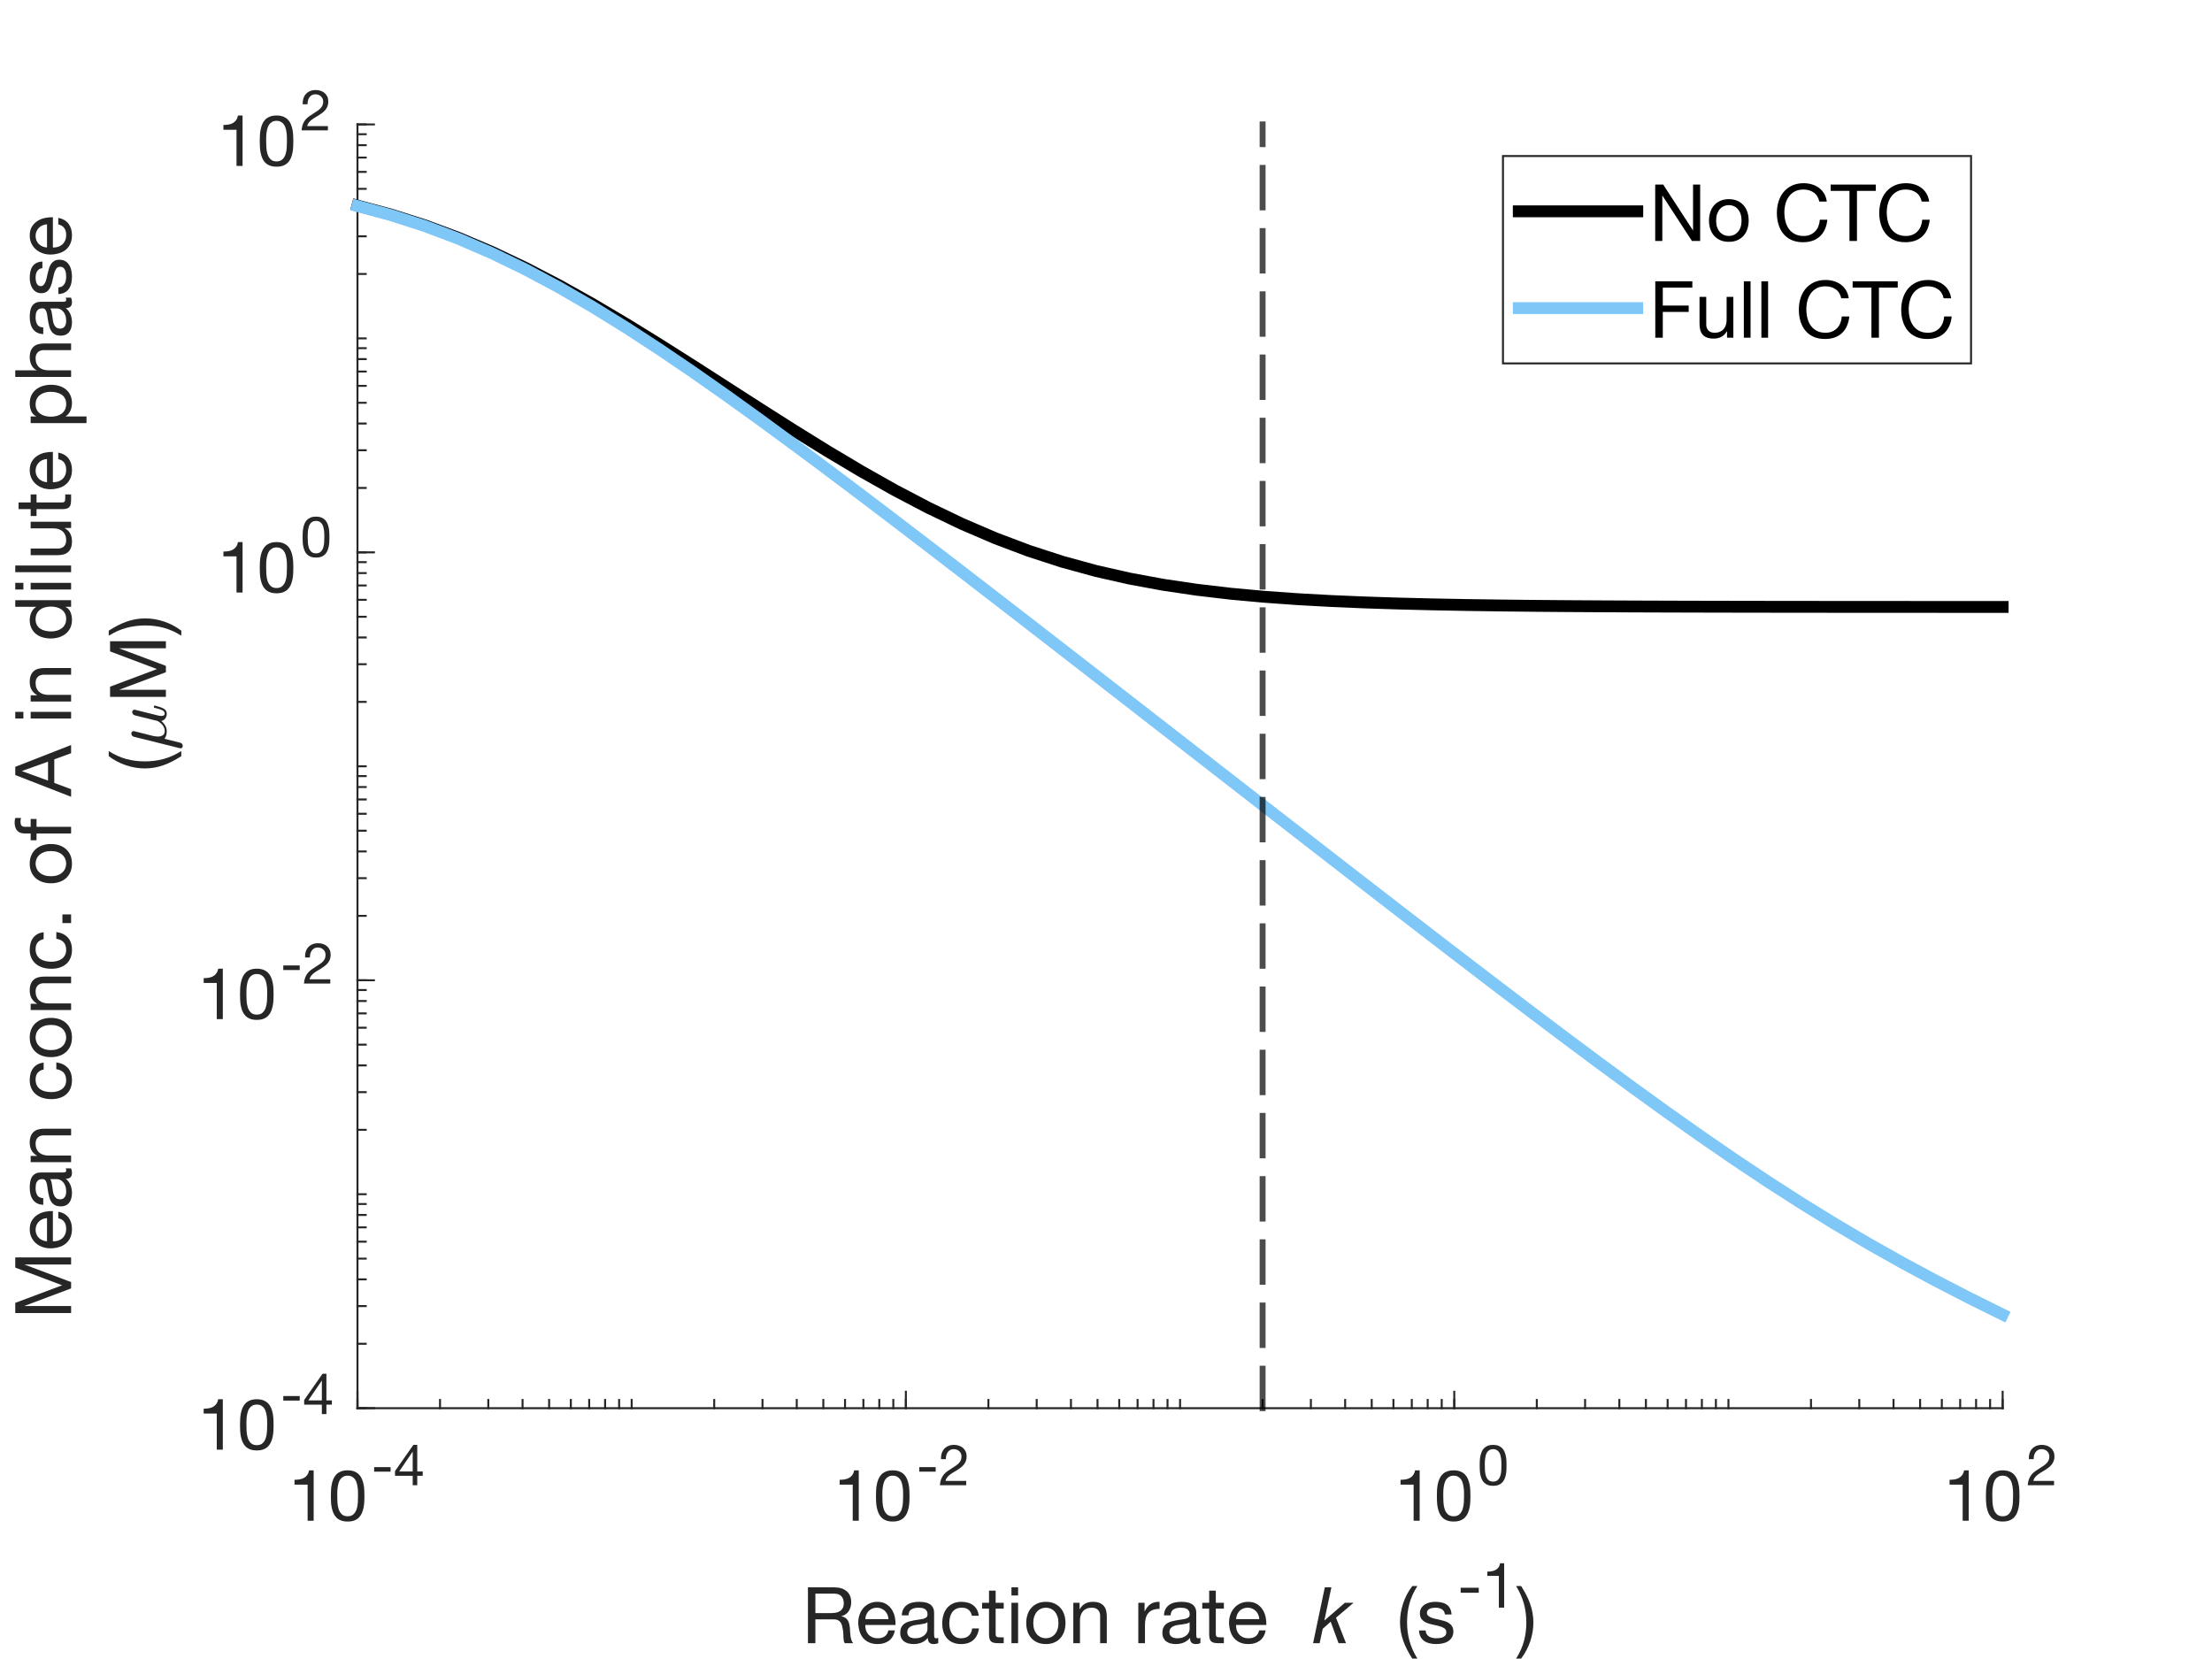 <?xml version="1.0"?>
<!DOCTYPE svg PUBLIC '-//W3C//DTD SVG 1.0//EN'
          'http://www.w3.org/TR/2001/REC-SVG-20010904/DTD/svg10.dtd'>
<svg xmlns:xlink="http://www.w3.org/1999/xlink" style="fill-opacity:1; color-rendering:auto; color-interpolation:auto; text-rendering:auto; stroke:black; stroke-linecap:square; stroke-miterlimit:10; shape-rendering:auto; stroke-opacity:1; fill:black; stroke-dasharray:none; font-weight:normal; stroke-width:1; font-family:'Dialog'; font-style:normal; stroke-linejoin:miter; font-size:12px; stroke-dashoffset:0; image-rendering:auto;" width="560" height="420" xmlns="http://www.w3.org/2000/svg"
><rect width="100%" height="100%" fill="#808080" stroke="none"/><!--Generated by the Batik Graphics2D SVG Generator--><defs id="genericDefs"
  /><g
  ><defs id="defs1"
    ><clipPath clipPathUnits="userSpaceOnUse" id="clipPath1"
      ><path d="M0 0 L560 0 L560 420 L0 420 L0 0 Z"
      /></clipPath
    ></defs
    ><g style="fill:white; stroke:white;"
    ><rect x="0" y="0" width="560" style="clip-path:url(#clipPath1); stroke:none;" height="420"
    /></g
    ><g style="fill:white; text-rendering:optimizeSpeed; color-rendering:optimizeSpeed; image-rendering:optimizeSpeed; shape-rendering:crispEdges; stroke:white; color-interpolation:sRGB;"
    ><rect x="0" width="560" height="420" y="0" style="stroke:none;"
      /><path style="stroke:none;" d="M90.5 356.5 L507 356.5 L507 31.5 L90.5 31.5 Z"
    /></g
    ><g style="fill:rgb(38,38,38); text-rendering:geometricPrecision; image-rendering:optimizeQuality; color-rendering:optimizeQuality; stroke-linejoin:round; stroke:rgb(38,38,38); color-interpolation:linearRGB; stroke-width:0.5;"
    ><line y2="356.5" style="fill:none;" x1="90.5" x2="507" y1="356.5"
      /><line y2="352.335" style="fill:none;" x1="90.5" x2="90.5" y1="356.5"
      /><line y2="352.335" style="fill:none;" x1="229.333" x2="229.333" y1="356.5"
      /><line y2="352.335" style="fill:none;" x1="368.167" x2="368.167" y1="356.5"
      /><line y2="352.335" style="fill:none;" x1="507" x2="507" y1="356.5"
      /><line y2="354.418" style="fill:none;" x1="90.5" x2="90.5" y1="356.5"
      /><line y2="354.418" style="fill:none;" x1="111.397" x2="111.397" y1="356.5"
      /><line y2="354.418" style="fill:none;" x1="123.62" x2="123.62" y1="356.5"
      /><line y2="354.418" style="fill:none;" x1="132.293" x2="132.293" y1="356.5"
      /><line y2="354.418" style="fill:none;" x1="139.02" x2="139.02" y1="356.5"
      /><line y2="354.418" style="fill:none;" x1="144.517" x2="144.517" y1="356.5"
      /><line y2="354.418" style="fill:none;" x1="149.164" x2="149.164" y1="356.5"
      /><line y2="354.418" style="fill:none;" x1="153.19" x2="153.19" y1="356.5"
      /><line y2="354.418" style="fill:none;" x1="156.74" x2="156.74" y1="356.5"
      /><line y2="354.418" style="fill:none;" x1="159.917" x2="159.917" y1="356.5"
      /><line y2="354.418" style="fill:none;" x1="180.813" x2="180.813" y1="356.5"
      /><line y2="354.418" style="fill:none;" x1="193.037" x2="193.037" y1="356.5"
      /><line y2="354.418" style="fill:none;" x1="201.71" x2="201.71" y1="356.5"
      /><line y2="354.418" style="fill:none;" x1="208.437" x2="208.437" y1="356.5"
      /><line y2="354.418" style="fill:none;" x1="213.933" x2="213.933" y1="356.5"
      /><line y2="354.418" style="fill:none;" x1="218.581" x2="218.581" y1="356.5"
      /><line y2="354.418" style="fill:none;" x1="222.606" x2="222.606" y1="356.5"
      /><line y2="354.418" style="fill:none;" x1="226.157" x2="226.157" y1="356.5"
      /><line y2="354.418" style="fill:none;" x1="229.333" x2="229.333" y1="356.5"
      /><line y2="354.418" style="fill:none;" x1="250.23" x2="250.23" y1="356.5"
      /><line y2="354.418" style="fill:none;" x1="262.454" x2="262.454" y1="356.5"
      /><line y2="354.418" style="fill:none;" x1="271.126" x2="271.126" y1="356.5"
      /><line y2="354.418" style="fill:none;" x1="277.853" x2="277.853" y1="356.5"
      /><line y2="354.418" style="fill:none;" x1="283.35" x2="283.35" y1="356.5"
      /><line y2="354.418" style="fill:none;" x1="287.997" x2="287.997" y1="356.5"
      /><line y2="354.418" style="fill:none;" x1="292.023" x2="292.023" y1="356.5"
      /><line y2="354.418" style="fill:none;" x1="295.574" x2="295.574" y1="356.5"
      /><line y2="354.418" style="fill:none;" x1="298.75" x2="298.75" y1="356.5"
      /><line y2="354.418" style="fill:none;" x1="319.647" x2="319.647" y1="356.5"
      /><line y2="354.418" style="fill:none;" x1="331.87" x2="331.87" y1="356.5"
      /><line y2="354.418" style="fill:none;" x1="340.543" x2="340.543" y1="356.5"
      /><line y2="354.418" style="fill:none;" x1="347.27" x2="347.27" y1="356.5"
      /><line y2="354.418" style="fill:none;" x1="352.767" x2="352.767" y1="356.5"
      /><line y2="354.418" style="fill:none;" x1="357.414" x2="357.414" y1="356.5"
      /><line y2="354.418" style="fill:none;" x1="361.44" x2="361.44" y1="356.5"
      /><line y2="354.418" style="fill:none;" x1="364.99" x2="364.99" y1="356.5"
      /><line y2="354.418" style="fill:none;" x1="368.167" x2="368.167" y1="356.5"
      /><line y2="354.418" style="fill:none;" x1="389.063" x2="389.063" y1="356.5"
      /><line y2="354.418" style="fill:none;" x1="401.287" x2="401.287" y1="356.5"
      /><line y2="354.418" style="fill:none;" x1="409.96" x2="409.96" y1="356.5"
      /><line y2="354.418" style="fill:none;" x1="416.687" x2="416.687" y1="356.5"
      /><line y2="354.418" style="fill:none;" x1="422.183" x2="422.183" y1="356.5"
      /><line y2="354.418" style="fill:none;" x1="426.831" x2="426.831" y1="356.5"
      /><line y2="354.418" style="fill:none;" x1="430.856" x2="430.856" y1="356.5"
      /><line y2="354.418" style="fill:none;" x1="434.407" x2="434.407" y1="356.5"
      /><line y2="354.418" style="fill:none;" x1="437.583" x2="437.583" y1="356.5"
      /><line y2="354.418" style="fill:none;" x1="458.48" x2="458.48" y1="356.5"
      /><line y2="354.418" style="fill:none;" x1="470.704" x2="470.704" y1="356.5"
      /><line y2="354.418" style="fill:none;" x1="479.376" x2="479.376" y1="356.5"
      /><line y2="354.418" style="fill:none;" x1="486.103" x2="486.103" y1="356.5"
      /><line y2="354.418" style="fill:none;" x1="491.6" x2="491.6" y1="356.5"
      /><line y2="354.418" style="fill:none;" x1="496.247" x2="496.247" y1="356.5"
      /><line y2="354.418" style="fill:none;" x1="500.273" x2="500.273" y1="356.5"
      /><line y2="354.418" style="fill:none;" x1="503.824" x2="503.824" y1="356.5"
      /><line y2="354.418" style="fill:none;" x1="507" x2="507" y1="356.5"
    /></g
    ><g transform="translate(73,385)" style="font-size:18px; fill:rgb(38,38,38); text-rendering:geometricPrecision; image-rendering:optimizeQuality; color-rendering:optimizeQuality; font-family:'Helvetica Neue'; stroke:rgb(38,38,38); color-interpolation:linearRGB;"
    ><path style="stroke:none;" d="M6.408 0 L6.408 -12.762 L5.238 -12.762 Q5.112 -12.042 4.77 -11.574 Q4.428 -11.106 3.933 -10.836 Q3.438 -10.566 2.826 -10.467 Q2.214 -10.368 1.566 -10.368 L1.566 -9.144 L4.878 -9.144 L4.878 0 ZM12.384 -6.282 Q12.384 -6.75 12.393 -7.317 Q12.402 -7.884 12.483 -8.451 Q12.564 -9.018 12.717 -9.558 Q12.87 -10.098 13.167 -10.503 Q13.464 -10.908 13.914 -11.16 Q14.364 -11.412 15.012 -11.412 Q15.66 -11.412 16.11 -11.16 Q16.56 -10.908 16.857 -10.503 Q17.154 -10.098 17.307 -9.558 Q17.46 -9.018 17.541 -8.451 Q17.622 -7.884 17.631 -7.317 Q17.64 -6.75 17.64 -6.282 Q17.64 -5.562 17.595 -4.671 Q17.55 -3.78 17.307 -2.997 Q17.064 -2.214 16.524 -1.674 Q15.984 -1.134 15.012 -1.134 Q14.04 -1.134 13.5 -1.674 Q12.96 -2.214 12.717 -2.997 Q12.474 -3.78 12.429 -4.671 Q12.384 -5.562 12.384 -6.282 ZM10.764 -6.264 Q10.764 -5.562 10.8 -4.806 Q10.836 -4.05 10.98 -3.33 Q11.124 -2.61 11.394 -1.971 Q11.664 -1.332 12.132 -0.846 Q12.6 -0.36 13.311 -0.081 Q14.022 0.198 15.012 0.198 Q16.02 0.198 16.722 -0.081 Q17.424 -0.36 17.892 -0.846 Q18.36 -1.332 18.63 -1.971 Q18.9 -2.61 19.044 -3.33 Q19.188 -4.05 19.224 -4.806 Q19.26 -5.562 19.26 -6.264 Q19.26 -6.966 19.224 -7.722 Q19.188 -8.478 19.044 -9.198 Q18.9 -9.918 18.63 -10.566 Q18.36 -11.214 17.892 -11.7 Q17.424 -12.186 16.713 -12.474 Q16.002 -12.762 15.012 -12.762 Q14.022 -12.762 13.311 -12.474 Q12.6 -12.186 12.132 -11.7 Q11.664 -11.214 11.394 -10.566 Q11.124 -9.918 10.98 -9.198 Q10.836 -8.478 10.8 -7.722 Q10.764 -6.966 10.764 -6.264 Z"
    /></g
    ><g transform="translate(94,376)" style="font-size:14.4px; fill:rgb(38,38,38); text-rendering:geometricPrecision; image-rendering:optimizeQuality; color-rendering:optimizeQuality; font-family:'Helvetica Neue'; stroke:rgb(38,38,38); color-interpolation:linearRGB;"
    ><path style="stroke:none;" d="M0.72 -4.579 L0.72 -3.427 L4.882 -3.427 L4.882 -4.579 ZM10.483 -3.47 L7.056 -3.47 L10.454 -8.467 L10.483 -8.467 ZM11.635 -3.47 L11.635 -10.21 L10.656 -10.21 L6.005 -3.571 L6.005 -2.39 L10.483 -2.39 L10.483 0 L11.635 0 L11.635 -2.39 L13.018 -2.39 L13.018 -3.47 Z"
    /></g
    ><g transform="translate(211,385)" style="font-size:18px; fill:rgb(38,38,38); text-rendering:geometricPrecision; image-rendering:optimizeQuality; color-rendering:optimizeQuality; font-family:'Helvetica Neue'; stroke:rgb(38,38,38); color-interpolation:linearRGB;"
    ><path style="stroke:none;" d="M6.408 0 L6.408 -12.762 L5.238 -12.762 Q5.112 -12.042 4.77 -11.574 Q4.428 -11.106 3.933 -10.836 Q3.438 -10.566 2.826 -10.467 Q2.214 -10.368 1.566 -10.368 L1.566 -9.144 L4.878 -9.144 L4.878 0 ZM12.384 -6.282 Q12.384 -6.75 12.393 -7.317 Q12.402 -7.884 12.483 -8.451 Q12.564 -9.018 12.717 -9.558 Q12.87 -10.098 13.167 -10.503 Q13.464 -10.908 13.914 -11.16 Q14.364 -11.412 15.012 -11.412 Q15.66 -11.412 16.11 -11.16 Q16.56 -10.908 16.857 -10.503 Q17.154 -10.098 17.307 -9.558 Q17.46 -9.018 17.541 -8.451 Q17.622 -7.884 17.631 -7.317 Q17.64 -6.75 17.64 -6.282 Q17.64 -5.562 17.595 -4.671 Q17.55 -3.78 17.307 -2.997 Q17.064 -2.214 16.524 -1.674 Q15.984 -1.134 15.012 -1.134 Q14.04 -1.134 13.5 -1.674 Q12.96 -2.214 12.717 -2.997 Q12.474 -3.78 12.429 -4.671 Q12.384 -5.562 12.384 -6.282 ZM10.764 -6.264 Q10.764 -5.562 10.8 -4.806 Q10.836 -4.05 10.98 -3.33 Q11.124 -2.61 11.394 -1.971 Q11.664 -1.332 12.132 -0.846 Q12.6 -0.36 13.311 -0.081 Q14.022 0.198 15.012 0.198 Q16.02 0.198 16.722 -0.081 Q17.424 -0.36 17.892 -0.846 Q18.36 -1.332 18.63 -1.971 Q18.9 -2.61 19.044 -3.33 Q19.188 -4.05 19.224 -4.806 Q19.26 -5.562 19.26 -6.264 Q19.26 -6.966 19.224 -7.722 Q19.188 -8.478 19.044 -9.198 Q18.9 -9.918 18.63 -10.566 Q18.36 -11.214 17.892 -11.7 Q17.424 -12.186 16.713 -12.474 Q16.002 -12.762 15.012 -12.762 Q14.022 -12.762 13.311 -12.474 Q12.6 -12.186 12.132 -11.7 Q11.664 -11.214 11.394 -10.566 Q11.124 -9.918 10.98 -9.198 Q10.836 -8.478 10.8 -7.722 Q10.764 -6.966 10.764 -6.264 Z"
    /></g
    ><g transform="translate(232,376)" style="font-size:14.4px; fill:rgb(38,38,38); text-rendering:geometricPrecision; image-rendering:optimizeQuality; color-rendering:optimizeQuality; font-family:'Helvetica Neue'; stroke:rgb(38,38,38); color-interpolation:linearRGB;"
    ><path style="stroke:none;" d="M0.72 -4.579 L0.72 -3.427 L4.882 -3.427 L4.882 -4.579 ZM6.235 -6.595 L7.459 -6.595 Q7.445 -7.056 7.553 -7.51 Q7.661 -7.963 7.906 -8.323 Q8.15 -8.683 8.532 -8.906 Q8.914 -9.13 9.446 -9.13 Q9.85 -9.13 10.21 -9 Q10.57 -8.87 10.836 -8.626 Q11.102 -8.381 11.261 -8.042 Q11.419 -7.704 11.419 -7.286 Q11.419 -6.754 11.254 -6.35 Q11.088 -5.947 10.764 -5.602 Q10.44 -5.256 9.95 -4.918 Q9.461 -4.579 8.813 -4.176 Q8.28 -3.859 7.79 -3.499 Q7.301 -3.139 6.912 -2.664 Q6.523 -2.189 6.271 -1.548 Q6.019 -0.907 5.947 0 L12.614 0 L12.614 -1.08 L7.373 -1.08 Q7.459 -1.555 7.74 -1.922 Q8.021 -2.29 8.417 -2.606 Q8.813 -2.923 9.288 -3.204 Q9.763 -3.485 10.238 -3.773 Q10.714 -4.075 11.16 -4.406 Q11.606 -4.738 11.952 -5.148 Q12.298 -5.558 12.506 -6.077 Q12.715 -6.595 12.715 -7.272 Q12.715 -7.992 12.463 -8.539 Q12.211 -9.086 11.779 -9.454 Q11.347 -9.821 10.764 -10.015 Q10.181 -10.21 9.518 -10.21 Q8.712 -10.21 8.078 -9.936 Q7.445 -9.662 7.02 -9.18 Q6.595 -8.698 6.394 -8.035 Q6.192 -7.373 6.235 -6.595 Z"
    /></g
    ><g transform="translate(353,385)" style="font-size:18px; fill:rgb(38,38,38); text-rendering:geometricPrecision; image-rendering:optimizeQuality; color-rendering:optimizeQuality; font-family:'Helvetica Neue'; stroke:rgb(38,38,38); color-interpolation:linearRGB;"
    ><path style="stroke:none;" d="M6.408 0 L6.408 -12.762 L5.238 -12.762 Q5.112 -12.042 4.77 -11.574 Q4.428 -11.106 3.933 -10.836 Q3.438 -10.566 2.826 -10.467 Q2.214 -10.368 1.566 -10.368 L1.566 -9.144 L4.878 -9.144 L4.878 0 ZM12.384 -6.282 Q12.384 -6.75 12.393 -7.317 Q12.402 -7.884 12.483 -8.451 Q12.564 -9.018 12.717 -9.558 Q12.87 -10.098 13.167 -10.503 Q13.464 -10.908 13.914 -11.16 Q14.364 -11.412 15.012 -11.412 Q15.66 -11.412 16.11 -11.16 Q16.56 -10.908 16.857 -10.503 Q17.154 -10.098 17.307 -9.558 Q17.46 -9.018 17.541 -8.451 Q17.622 -7.884 17.631 -7.317 Q17.64 -6.75 17.64 -6.282 Q17.64 -5.562 17.595 -4.671 Q17.55 -3.78 17.307 -2.997 Q17.064 -2.214 16.524 -1.674 Q15.984 -1.134 15.012 -1.134 Q14.04 -1.134 13.5 -1.674 Q12.96 -2.214 12.717 -2.997 Q12.474 -3.78 12.429 -4.671 Q12.384 -5.562 12.384 -6.282 ZM10.764 -6.264 Q10.764 -5.562 10.8 -4.806 Q10.836 -4.05 10.98 -3.33 Q11.124 -2.61 11.394 -1.971 Q11.664 -1.332 12.132 -0.846 Q12.6 -0.36 13.311 -0.081 Q14.022 0.198 15.012 0.198 Q16.02 0.198 16.722 -0.081 Q17.424 -0.36 17.892 -0.846 Q18.36 -1.332 18.63 -1.971 Q18.9 -2.61 19.044 -3.33 Q19.188 -4.05 19.224 -4.806 Q19.26 -5.562 19.26 -6.264 Q19.26 -6.966 19.224 -7.722 Q19.188 -8.478 19.044 -9.198 Q18.9 -9.918 18.63 -10.566 Q18.36 -11.214 17.892 -11.7 Q17.424 -12.186 16.713 -12.474 Q16.002 -12.762 15.012 -12.762 Q14.022 -12.762 13.311 -12.474 Q12.6 -12.186 12.132 -11.7 Q11.664 -11.214 11.394 -10.566 Q11.124 -9.918 10.98 -9.198 Q10.836 -8.478 10.8 -7.722 Q10.764 -6.966 10.764 -6.264 Z"
    /></g
    ><g transform="translate(374,376)" style="font-size:14.4px; fill:rgb(38,38,38); text-rendering:geometricPrecision; image-rendering:optimizeQuality; color-rendering:optimizeQuality; font-family:'Helvetica Neue'; stroke:rgb(38,38,38); color-interpolation:linearRGB;"
    ><path style="stroke:none;" d="M1.901 -5.026 Q1.901 -5.4 1.908 -5.854 Q1.915 -6.307 1.98 -6.761 Q2.045 -7.214 2.167 -7.646 Q2.29 -8.078 2.527 -8.402 Q2.765 -8.726 3.125 -8.928 Q3.485 -9.13 4.003 -9.13 Q4.522 -9.13 4.882 -8.928 Q5.242 -8.726 5.479 -8.402 Q5.717 -8.078 5.839 -7.646 Q5.962 -7.214 6.026 -6.761 Q6.091 -6.307 6.098 -5.854 Q6.106 -5.4 6.106 -5.026 Q6.106 -4.45 6.07 -3.737 Q6.034 -3.024 5.839 -2.398 Q5.645 -1.771 5.213 -1.339 Q4.781 -0.907 4.003 -0.907 Q3.226 -0.907 2.794 -1.339 Q2.362 -1.771 2.167 -2.398 Q1.973 -3.024 1.937 -3.737 Q1.901 -4.45 1.901 -5.026 ZM0.605 -5.011 Q0.605 -4.45 0.634 -3.845 Q0.662 -3.24 0.778 -2.664 Q0.893 -2.088 1.109 -1.577 Q1.325 -1.066 1.699 -0.677 Q2.074 -0.288 2.642 -0.065 Q3.211 0.158 4.003 0.158 Q4.81 0.158 5.371 -0.065 Q5.933 -0.288 6.307 -0.677 Q6.682 -1.066 6.898 -1.577 Q7.114 -2.088 7.229 -2.664 Q7.344 -3.24 7.373 -3.845 Q7.402 -4.45 7.402 -5.011 Q7.402 -5.573 7.373 -6.178 Q7.344 -6.782 7.229 -7.358 Q7.114 -7.934 6.898 -8.453 Q6.682 -8.971 6.307 -9.36 Q5.933 -9.749 5.364 -9.979 Q4.795 -10.21 4.003 -10.21 Q3.211 -10.21 2.642 -9.979 Q2.074 -9.749 1.699 -9.36 Q1.325 -8.971 1.109 -8.453 Q0.893 -7.934 0.778 -7.358 Q0.662 -6.782 0.634 -6.178 Q0.605 -5.573 0.605 -5.011 Z"
    /></g
    ><g transform="translate(492,385)" style="font-size:18px; fill:rgb(38,38,38); text-rendering:geometricPrecision; image-rendering:optimizeQuality; color-rendering:optimizeQuality; font-family:'Helvetica Neue'; stroke:rgb(38,38,38); color-interpolation:linearRGB;"
    ><path style="stroke:none;" d="M6.408 0 L6.408 -12.762 L5.238 -12.762 Q5.112 -12.042 4.77 -11.574 Q4.428 -11.106 3.933 -10.836 Q3.438 -10.566 2.826 -10.467 Q2.214 -10.368 1.566 -10.368 L1.566 -9.144 L4.878 -9.144 L4.878 0 ZM12.384 -6.282 Q12.384 -6.75 12.393 -7.317 Q12.402 -7.884 12.483 -8.451 Q12.564 -9.018 12.717 -9.558 Q12.87 -10.098 13.167 -10.503 Q13.464 -10.908 13.914 -11.16 Q14.364 -11.412 15.012 -11.412 Q15.66 -11.412 16.11 -11.16 Q16.56 -10.908 16.857 -10.503 Q17.154 -10.098 17.307 -9.558 Q17.46 -9.018 17.541 -8.451 Q17.622 -7.884 17.631 -7.317 Q17.64 -6.75 17.64 -6.282 Q17.64 -5.562 17.595 -4.671 Q17.55 -3.78 17.307 -2.997 Q17.064 -2.214 16.524 -1.674 Q15.984 -1.134 15.012 -1.134 Q14.04 -1.134 13.5 -1.674 Q12.96 -2.214 12.717 -2.997 Q12.474 -3.78 12.429 -4.671 Q12.384 -5.562 12.384 -6.282 ZM10.764 -6.264 Q10.764 -5.562 10.8 -4.806 Q10.836 -4.05 10.98 -3.33 Q11.124 -2.61 11.394 -1.971 Q11.664 -1.332 12.132 -0.846 Q12.6 -0.36 13.311 -0.081 Q14.022 0.198 15.012 0.198 Q16.02 0.198 16.722 -0.081 Q17.424 -0.36 17.892 -0.846 Q18.36 -1.332 18.63 -1.971 Q18.9 -2.61 19.044 -3.33 Q19.188 -4.05 19.224 -4.806 Q19.26 -5.562 19.26 -6.264 Q19.26 -6.966 19.224 -7.722 Q19.188 -8.478 19.044 -9.198 Q18.9 -9.918 18.63 -10.566 Q18.36 -11.214 17.892 -11.7 Q17.424 -12.186 16.713 -12.474 Q16.002 -12.762 15.012 -12.762 Q14.022 -12.762 13.311 -12.474 Q12.6 -12.186 12.132 -11.7 Q11.664 -11.214 11.394 -10.566 Q11.124 -9.918 10.98 -9.198 Q10.836 -8.478 10.8 -7.722 Q10.764 -6.966 10.764 -6.264 Z"
    /></g
    ><g transform="translate(513,376)" style="font-size:14.4px; fill:rgb(38,38,38); text-rendering:geometricPrecision; image-rendering:optimizeQuality; color-rendering:optimizeQuality; font-family:'Helvetica Neue'; stroke:rgb(38,38,38); color-interpolation:linearRGB;"
    ><path style="stroke:none;" d="M0.634 -6.595 L1.858 -6.595 Q1.843 -7.056 1.951 -7.51 Q2.059 -7.963 2.304 -8.323 Q2.549 -8.683 2.93 -8.906 Q3.312 -9.13 3.845 -9.13 Q4.248 -9.13 4.608 -9 Q4.968 -8.87 5.234 -8.626 Q5.501 -8.381 5.659 -8.042 Q5.818 -7.704 5.818 -7.286 Q5.818 -6.754 5.652 -6.35 Q5.486 -5.947 5.162 -5.602 Q4.838 -5.256 4.349 -4.918 Q3.859 -4.579 3.211 -4.176 Q2.678 -3.859 2.189 -3.499 Q1.699 -3.139 1.31 -2.664 Q0.922 -2.189 0.67 -1.548 Q0.418 -0.907 0.346 0 L7.013 0 L7.013 -1.08 L1.771 -1.08 Q1.858 -1.555 2.138 -1.922 Q2.419 -2.29 2.815 -2.606 Q3.211 -2.923 3.686 -3.204 Q4.162 -3.485 4.637 -3.773 Q5.112 -4.075 5.558 -4.406 Q6.005 -4.738 6.35 -5.148 Q6.696 -5.558 6.905 -6.077 Q7.114 -6.595 7.114 -7.272 Q7.114 -7.992 6.862 -8.539 Q6.61 -9.086 6.178 -9.454 Q5.746 -9.821 5.162 -10.015 Q4.579 -10.21 3.917 -10.21 Q3.11 -10.21 2.477 -9.936 Q1.843 -9.662 1.418 -9.18 Q0.994 -8.698 0.792 -8.035 Q0.59 -7.373 0.634 -6.595 Z"
    /></g
    ><g transform="translate(203,416)" style="font-size:19.8px; fill:rgb(38,38,38); text-rendering:geometricPrecision; image-rendering:optimizeQuality; color-rendering:optimizeQuality; font-family:'Helvetica Neue'; stroke:rgb(38,38,38); color-interpolation:linearRGB;"
    ><path style="stroke:none;" d="M1.544 -14.137 L1.544 0 L3.425 0 L3.425 -6.039 L8.019 -6.039 Q8.712 -6.039 9.128 -5.831 Q9.544 -5.623 9.801 -5.277 Q10.058 -4.93 10.177 -4.465 Q10.296 -4 10.375 -3.485 Q10.474 -2.97 10.494 -2.435 Q10.514 -1.901 10.534 -1.435 Q10.553 -0.97 10.623 -0.594 Q10.692 -0.218 10.89 0 L12.989 0 Q12.692 -0.356 12.543 -0.822 Q12.395 -1.287 12.316 -1.802 Q12.236 -2.317 12.217 -2.851 Q12.197 -3.386 12.157 -3.901 Q12.098 -4.415 11.989 -4.891 Q11.88 -5.366 11.652 -5.752 Q11.425 -6.138 11.039 -6.415 Q10.652 -6.692 10.039 -6.811 L10.039 -6.851 Q11.326 -7.207 11.91 -8.177 Q12.494 -9.148 12.494 -10.435 Q12.494 -12.157 11.355 -13.147 Q10.217 -14.137 8.197 -14.137 ZM7.346 -7.623 L3.425 -7.623 L3.425 -12.553 L8.098 -12.553 Q9.425 -12.553 10.019 -11.88 Q10.613 -11.207 10.613 -10.138 Q10.613 -9.365 10.345 -8.88 Q10.078 -8.395 9.633 -8.108 Q9.187 -7.821 8.593 -7.722 Q7.999 -7.623 7.346 -7.623 ZM21.938 -6.098 L16.058 -6.098 Q16.097 -6.692 16.315 -7.217 Q16.533 -7.742 16.909 -8.138 Q17.285 -8.534 17.81 -8.761 Q18.335 -8.989 18.988 -8.989 Q19.622 -8.989 20.146 -8.761 Q20.671 -8.534 21.057 -8.148 Q21.443 -7.762 21.671 -7.227 Q21.899 -6.692 21.938 -6.098 ZM23.562 -3.247 L21.899 -3.247 Q21.681 -2.237 20.998 -1.742 Q20.315 -1.247 19.246 -1.247 Q18.414 -1.247 17.8 -1.525 Q17.186 -1.802 16.79 -2.267 Q16.394 -2.732 16.216 -3.336 Q16.038 -3.94 16.058 -4.613 L23.72 -4.613 Q23.76 -5.544 23.552 -6.574 Q23.344 -7.603 22.8 -8.474 Q22.255 -9.346 21.354 -9.91 Q20.453 -10.474 19.087 -10.474 Q18.038 -10.474 17.157 -10.078 Q16.276 -9.682 15.632 -8.969 Q14.989 -8.257 14.632 -7.286 Q14.276 -6.316 14.276 -5.148 Q14.315 -3.98 14.622 -2.99 Q14.929 -2 15.543 -1.287 Q16.157 -0.574 17.058 -0.178 Q17.959 0.218 19.186 0.218 Q20.929 0.218 22.077 -0.653 Q23.225 -1.525 23.562 -3.247 ZM34.531 -0.04 Q34.096 0.218 33.323 0.218 Q32.67 0.218 32.284 -0.148 Q31.898 -0.515 31.898 -1.346 Q31.205 -0.515 30.284 -0.148 Q29.363 0.218 28.294 0.218 Q27.601 0.218 26.977 0.059 Q26.354 -0.099 25.898 -0.436 Q25.443 -0.772 25.176 -1.317 Q24.908 -1.861 24.908 -2.633 Q24.908 -3.505 25.205 -4.059 Q25.502 -4.613 25.988 -4.96 Q26.473 -5.306 27.096 -5.485 Q27.72 -5.663 28.373 -5.782 Q29.066 -5.92 29.69 -5.989 Q30.314 -6.059 30.789 -6.188 Q31.264 -6.316 31.541 -6.564 Q31.819 -6.811 31.819 -7.286 Q31.819 -7.841 31.611 -8.177 Q31.403 -8.514 31.076 -8.692 Q30.749 -8.87 30.343 -8.93 Q29.938 -8.989 29.542 -8.989 Q28.472 -8.989 27.76 -8.583 Q27.047 -8.177 26.987 -7.049 L25.304 -7.049 Q25.344 -7.999 25.7 -8.653 Q26.057 -9.306 26.651 -9.712 Q27.245 -10.118 28.007 -10.296 Q28.769 -10.474 29.641 -10.474 Q30.334 -10.474 31.017 -10.375 Q31.7 -10.276 32.254 -9.969 Q32.809 -9.662 33.145 -9.108 Q33.482 -8.554 33.482 -7.663 L33.482 -2.396 Q33.482 -1.802 33.551 -1.525 Q33.62 -1.247 34.016 -1.247 Q34.234 -1.247 34.531 -1.346 ZM31.799 -5.287 Q31.482 -5.049 30.967 -4.94 Q30.452 -4.831 29.888 -4.762 Q29.324 -4.693 28.75 -4.604 Q28.175 -4.514 27.72 -4.316 Q27.265 -4.118 26.977 -3.752 Q26.69 -3.386 26.69 -2.752 Q26.69 -2.336 26.859 -2.049 Q27.027 -1.762 27.294 -1.584 Q27.562 -1.406 27.918 -1.327 Q28.274 -1.247 28.67 -1.247 Q29.502 -1.247 30.096 -1.475 Q30.69 -1.703 31.066 -2.049 Q31.442 -2.396 31.621 -2.802 Q31.799 -3.208 31.799 -3.564 ZM43.045 -6.95 L44.788 -6.95 Q44.689 -7.861 44.312 -8.524 Q43.936 -9.187 43.352 -9.623 Q42.768 -10.058 42.006 -10.266 Q41.243 -10.474 40.372 -10.474 Q39.164 -10.474 38.254 -10.049 Q37.343 -9.623 36.739 -8.88 Q36.135 -8.138 35.838 -7.138 Q35.541 -6.138 35.541 -4.99 Q35.541 -3.841 35.848 -2.881 Q36.155 -1.921 36.759 -1.228 Q37.363 -0.535 38.264 -0.158 Q39.164 0.218 40.333 0.218 Q42.293 0.218 43.431 -0.812 Q44.57 -1.841 44.847 -3.742 L43.124 -3.742 Q42.966 -2.554 42.263 -1.901 Q41.56 -1.247 40.313 -1.247 Q39.521 -1.247 38.947 -1.564 Q38.372 -1.881 38.016 -2.406 Q37.66 -2.93 37.491 -3.604 Q37.323 -4.277 37.323 -4.99 Q37.323 -5.762 37.481 -6.484 Q37.64 -7.207 38.006 -7.762 Q38.372 -8.316 38.986 -8.653 Q39.6 -8.989 40.511 -8.989 Q41.58 -8.989 42.214 -8.455 Q42.847 -7.92 43.045 -6.95 ZM49.064 -10.237 L49.064 -13.306 L47.381 -13.306 L47.381 -10.237 L45.639 -10.237 L45.639 -8.752 L47.381 -8.752 L47.381 -2.237 Q47.381 -1.525 47.52 -1.089 Q47.659 -0.653 47.946 -0.416 Q48.233 -0.178 48.698 -0.089 Q49.163 0 49.817 0 L51.104 0 L51.104 -1.485 L50.332 -1.485 Q49.936 -1.485 49.688 -1.515 Q49.441 -1.544 49.302 -1.643 Q49.163 -1.742 49.114 -1.921 Q49.064 -2.099 49.064 -2.396 L49.064 -8.752 L51.104 -8.752 L51.104 -10.237 ZM54.747 -12.078 L54.747 -14.137 L53.064 -14.137 L53.064 -12.078 ZM53.064 -10.237 L53.064 0 L54.747 0 L54.747 -10.237 ZM58.588 -5.108 Q58.588 -6.039 58.836 -6.762 Q59.083 -7.484 59.519 -7.979 Q59.954 -8.474 60.538 -8.732 Q61.123 -8.989 61.776 -8.989 Q62.429 -8.989 63.014 -8.732 Q63.598 -8.474 64.033 -7.979 Q64.469 -7.484 64.716 -6.762 Q64.964 -6.039 64.964 -5.108 Q64.964 -4.178 64.716 -3.455 Q64.469 -2.732 64.033 -2.247 Q63.598 -1.762 63.014 -1.505 Q62.429 -1.247 61.776 -1.247 Q61.123 -1.247 60.538 -1.505 Q59.954 -1.762 59.519 -2.247 Q59.083 -2.732 58.836 -3.455 Q58.588 -4.178 58.588 -5.108 ZM56.806 -5.108 Q56.806 -3.98 57.123 -3.01 Q57.44 -2.039 58.073 -1.317 Q58.707 -0.594 59.638 -0.188 Q60.568 0.218 61.776 0.218 Q63.004 0.218 63.924 -0.188 Q64.845 -0.594 65.479 -1.317 Q66.112 -2.039 66.429 -3.01 Q66.746 -3.98 66.746 -5.108 Q66.746 -6.237 66.429 -7.217 Q66.112 -8.197 65.479 -8.92 Q64.845 -9.643 63.924 -10.058 Q63.004 -10.474 61.776 -10.474 Q60.568 -10.474 59.638 -10.058 Q58.707 -9.643 58.073 -8.92 Q57.44 -8.197 57.123 -7.217 Q56.806 -6.237 56.806 -5.108 ZM68.726 -10.237 L68.726 0 L70.409 0 L70.409 -5.782 Q70.409 -6.475 70.597 -7.059 Q70.785 -7.643 71.161 -8.078 Q71.537 -8.514 72.102 -8.752 Q72.666 -8.989 73.438 -8.989 Q74.408 -8.989 74.963 -8.435 Q75.517 -7.88 75.517 -6.93 L75.517 0 L77.2 0 L77.2 -6.732 Q77.2 -7.564 77.032 -8.247 Q76.864 -8.93 76.448 -9.425 Q76.032 -9.92 75.359 -10.197 Q74.686 -10.474 73.676 -10.474 Q71.399 -10.474 70.349 -8.613 L70.31 -8.613 L70.31 -10.237 ZM85.18 -10.237 L85.18 0 L86.863 0 L86.863 -4.554 Q86.863 -5.544 87.061 -6.306 Q87.259 -7.069 87.694 -7.603 Q88.13 -8.138 88.843 -8.415 Q89.555 -8.692 90.565 -8.692 L90.565 -10.474 Q89.199 -10.514 88.308 -9.92 Q87.417 -9.326 86.803 -8.078 L86.764 -8.078 L86.764 -10.237 ZM100.901 -0.04 Q100.465 0.218 99.693 0.218 Q99.04 0.218 98.653 -0.148 Q98.267 -0.515 98.267 -1.346 Q97.574 -0.515 96.654 -0.148 Q95.733 0.218 94.664 0.218 Q93.971 0.218 93.347 0.059 Q92.723 -0.099 92.268 -0.436 Q91.813 -0.772 91.545 -1.317 Q91.278 -1.861 91.278 -2.633 Q91.278 -3.505 91.575 -4.059 Q91.872 -4.613 92.357 -4.96 Q92.842 -5.306 93.466 -5.485 Q94.09 -5.663 94.743 -5.782 Q95.436 -5.92 96.06 -5.989 Q96.683 -6.059 97.159 -6.188 Q97.634 -6.316 97.911 -6.564 Q98.188 -6.811 98.188 -7.286 Q98.188 -7.841 97.98 -8.177 Q97.772 -8.514 97.446 -8.692 Q97.119 -8.87 96.713 -8.93 Q96.307 -8.989 95.911 -8.989 Q94.842 -8.989 94.129 -8.583 Q93.416 -8.177 93.357 -7.049 L91.674 -7.049 Q91.714 -7.999 92.07 -8.653 Q92.426 -9.306 93.02 -9.712 Q93.614 -10.118 94.377 -10.296 Q95.139 -10.474 96.01 -10.474 Q96.703 -10.474 97.386 -10.375 Q98.069 -10.276 98.624 -9.969 Q99.178 -9.662 99.515 -9.108 Q99.851 -8.554 99.851 -7.663 L99.851 -2.396 Q99.851 -1.802 99.921 -1.525 Q99.99 -1.247 100.386 -1.247 Q100.604 -1.247 100.901 -1.346 ZM98.168 -5.287 Q97.852 -5.049 97.337 -4.94 Q96.822 -4.831 96.258 -4.762 Q95.693 -4.693 95.119 -4.604 Q94.545 -4.514 94.09 -4.316 Q93.634 -4.118 93.347 -3.752 Q93.06 -3.386 93.06 -2.752 Q93.06 -2.336 93.228 -2.049 Q93.397 -1.762 93.664 -1.584 Q93.931 -1.406 94.288 -1.327 Q94.644 -1.247 95.04 -1.247 Q95.872 -1.247 96.466 -1.475 Q97.06 -1.703 97.436 -2.049 Q97.812 -2.396 97.99 -2.802 Q98.168 -3.208 98.168 -3.564 ZM104.801 -10.237 L104.801 -13.306 L103.118 -13.306 L103.118 -10.237 L101.376 -10.237 L101.376 -8.752 L103.118 -8.752 L103.118 -2.237 Q103.118 -1.525 103.257 -1.089 Q103.396 -0.653 103.683 -0.416 Q103.97 -0.178 104.435 -0.089 Q104.9 0 105.554 0 L106.841 0 L106.841 -1.485 L106.069 -1.485 Q105.673 -1.485 105.425 -1.515 Q105.178 -1.544 105.039 -1.643 Q104.9 -1.742 104.851 -1.921 Q104.801 -2.099 104.801 -2.396 L104.801 -8.752 L106.841 -8.752 L106.841 -10.237 ZM115.81 -6.098 L109.93 -6.098 Q109.969 -6.692 110.187 -7.217 Q110.405 -7.742 110.781 -8.138 Q111.157 -8.534 111.682 -8.761 Q112.207 -8.989 112.86 -8.989 Q113.494 -8.989 114.018 -8.761 Q114.543 -8.534 114.929 -8.148 Q115.315 -7.762 115.543 -7.227 Q115.771 -6.692 115.81 -6.098 ZM117.434 -3.247 L115.771 -3.247 Q115.553 -2.237 114.87 -1.742 Q114.187 -1.247 113.117 -1.247 Q112.286 -1.247 111.672 -1.525 Q111.058 -1.802 110.662 -2.267 Q110.266 -2.732 110.088 -3.336 Q109.91 -3.94 109.93 -4.613 L117.592 -4.613 Q117.632 -5.544 117.424 -6.574 Q117.216 -7.603 116.671 -8.474 Q116.127 -9.346 115.226 -9.91 Q114.325 -10.474 112.959 -10.474 Q111.91 -10.474 111.028 -10.078 Q110.147 -9.682 109.504 -8.969 Q108.86 -8.257 108.504 -7.286 Q108.148 -6.316 108.148 -5.148 Q108.187 -3.98 108.494 -2.99 Q108.801 -2 109.415 -1.287 Q110.029 -0.574 110.93 -0.178 Q111.83 0.218 113.058 0.218 Q114.8 0.218 115.949 -0.653 Q117.097 -1.525 117.434 -3.247 Z"
    /></g
    ><g transform="translate(327,416)" style="font-size:19.8px; fill:rgb(38,38,38); text-rendering:geometricPrecision; image-rendering:optimizeQuality; color-rendering:optimizeQuality; font-family:'Helvetica Neue'; font-style:italic; stroke:rgb(38,38,38); color-interpolation:linearRGB;"
    ><path style="stroke:none;" d="M8.395 -14.137 L5.425 0 L7.088 0 L7.861 -3.643 L9.88 -5.445 L11.88 0 L13.761 0 L11.227 -6.455 L15.682 -10.237 L13.484 -10.237 L8.336 -5.782 L8.296 -5.821 L10.058 -14.137 Z"
    /></g
    ><g transform="translate(348,416)" style="font-size:19.8px; fill:rgb(38,38,38); text-rendering:geometricPrecision; image-rendering:optimizeQuality; color-rendering:optimizeQuality; font-family:'Helvetica Neue'; stroke:rgb(38,38,38); color-interpolation:linearRGB;"
    ><path style="stroke:none;" d="M9.544 3.901 L10.831 3.901 Q9.425 1.624 8.821 -0.614 Q8.217 -2.851 8.217 -5.346 Q8.217 -7.781 8.811 -9.999 Q9.405 -12.217 10.831 -14.474 L9.544 -14.474 Q7.999 -12.434 7.217 -10.058 Q6.435 -7.682 6.435 -5.346 Q6.435 -4.039 6.653 -2.851 Q6.871 -1.663 7.277 -0.535 Q7.682 0.594 8.257 1.693 Q8.831 2.792 9.544 3.901 ZM12.929 -3.227 L11.246 -3.227 Q11.286 -2.277 11.642 -1.614 Q11.999 -0.95 12.593 -0.544 Q13.187 -0.139 13.959 0.04 Q14.731 0.218 15.583 0.218 Q16.355 0.218 17.137 0.069 Q17.919 -0.079 18.543 -0.455 Q19.166 -0.832 19.552 -1.445 Q19.939 -2.059 19.939 -2.99 Q19.939 -3.722 19.651 -4.217 Q19.364 -4.712 18.899 -5.039 Q18.434 -5.366 17.83 -5.564 Q17.226 -5.762 16.592 -5.9 Q15.998 -6.039 15.404 -6.168 Q14.81 -6.296 14.335 -6.484 Q13.86 -6.673 13.553 -6.96 Q13.246 -7.247 13.246 -7.682 Q13.246 -8.078 13.444 -8.326 Q13.642 -8.573 13.959 -8.722 Q14.276 -8.87 14.662 -8.93 Q15.048 -8.989 15.424 -8.989 Q15.84 -8.989 16.246 -8.9 Q16.652 -8.811 16.988 -8.613 Q17.325 -8.415 17.543 -8.088 Q17.761 -7.762 17.8 -7.267 L19.483 -7.267 Q19.424 -8.197 19.087 -8.821 Q18.751 -9.445 18.186 -9.811 Q17.622 -10.177 16.889 -10.326 Q16.157 -10.474 15.286 -10.474 Q14.612 -10.474 13.929 -10.306 Q13.246 -10.138 12.702 -9.791 Q12.157 -9.445 11.811 -8.89 Q11.464 -8.336 11.464 -7.564 Q11.464 -6.574 11.959 -6.019 Q12.454 -5.465 13.197 -5.158 Q13.939 -4.851 14.81 -4.683 Q15.682 -4.514 16.424 -4.306 Q17.167 -4.099 17.662 -3.762 Q18.157 -3.425 18.157 -2.772 Q18.157 -2.297 17.919 -1.99 Q17.681 -1.683 17.315 -1.525 Q16.949 -1.366 16.513 -1.307 Q16.078 -1.247 15.682 -1.247 Q15.167 -1.247 14.682 -1.346 Q14.197 -1.445 13.81 -1.673 Q13.424 -1.901 13.187 -2.287 Q12.949 -2.673 12.929 -3.227 Z"
    /></g
    ><g transform="translate(369,407)" style="font-size:15.84px; fill:rgb(38,38,38); text-rendering:geometricPrecision; image-rendering:optimizeQuality; color-rendering:optimizeQuality; font-family:'Helvetica Neue'; stroke:rgb(38,38,38); color-interpolation:linearRGB;"
    ><path style="stroke:none;" d="M0.792 -5.037 L0.792 -3.77 L5.37 -3.77 L5.37 -5.037 ZM11.801 0 L11.801 -11.231 L10.771 -11.231 Q10.66 -10.597 10.359 -10.185 Q10.058 -9.773 9.623 -9.536 Q9.187 -9.298 8.649 -9.211 Q8.11 -9.124 7.54 -9.124 L7.54 -8.047 L10.454 -8.047 L10.454 0 Z"
    /></g
    ><g transform="translate(384,416)" style="font-size:19.8px; fill:rgb(38,38,38); text-rendering:geometricPrecision; image-rendering:optimizeQuality; color-rendering:optimizeQuality; font-family:'Helvetica Neue'; stroke:rgb(38,38,38); color-interpolation:linearRGB;"
    ><path style="stroke:none;" d="M-0.178 3.901 L1.089 3.901 Q2.633 1.861 3.416 -0.505 Q4.198 -2.871 4.198 -5.207 Q4.198 -6.514 3.98 -7.702 Q3.762 -8.89 3.356 -10.029 Q2.95 -11.167 2.376 -12.266 Q1.802 -13.365 1.089 -14.474 L-0.178 -14.474 Q1.208 -12.197 1.812 -9.95 Q2.416 -7.702 2.416 -5.207 Q2.416 -2.792 1.822 -0.564 Q1.228 1.663 -0.178 3.901 Z"
    /></g
    ><g style="fill:rgb(38,38,38); text-rendering:geometricPrecision; image-rendering:optimizeQuality; color-rendering:optimizeQuality; stroke-linejoin:round; stroke:rgb(38,38,38); color-interpolation:linearRGB; stroke-width:0.5;"
    ><line y2="31.5" style="fill:none;" x1="90.5" x2="90.5" y1="356.5"
      /><line y2="356.5" style="fill:none;" x1="90.5" x2="94.665" y1="356.5"
      /><line y2="248.167" style="fill:none;" x1="90.5" x2="94.665" y1="248.167"
      /><line y2="139.833" style="fill:none;" x1="90.5" x2="94.665" y1="139.833"
      /><line y2="31.5" style="fill:none;" x1="90.5" x2="94.665" y1="31.5"
      /><line y2="356.5" style="fill:none;" x1="90.5" x2="92.582" y1="356.5"
      /><line y2="340.194" style="fill:none;" x1="90.5" x2="92.582" y1="340.194"
      /><line y2="330.656" style="fill:none;" x1="90.5" x2="92.582" y1="330.656"
      /><line y2="323.888" style="fill:none;" x1="90.5" x2="92.582" y1="323.888"
      /><line y2="318.639" style="fill:none;" x1="90.5" x2="92.582" y1="318.639"
      /><line y2="314.35" style="fill:none;" x1="90.5" x2="92.582" y1="314.35"
      /><line y2="310.724" style="fill:none;" x1="90.5" x2="92.582" y1="310.724"
      /><line y2="307.583" style="fill:none;" x1="90.5" x2="92.582" y1="307.583"
      /><line y2="304.812" style="fill:none;" x1="90.5" x2="92.582" y1="304.812"
      /><line y2="302.333" style="fill:none;" x1="90.5" x2="92.582" y1="302.333"
      /><line y2="286.028" style="fill:none;" x1="90.5" x2="92.582" y1="286.028"
      /><line y2="276.489" style="fill:none;" x1="90.5" x2="92.582" y1="276.489"
      /><line y2="269.722" style="fill:none;" x1="90.5" x2="92.582" y1="269.722"
      /><line y2="264.472" style="fill:none;" x1="90.5" x2="92.582" y1="264.472"
      /><line y2="260.183" style="fill:none;" x1="90.5" x2="92.582" y1="260.183"
      /><line y2="256.557" style="fill:none;" x1="90.5" x2="92.582" y1="256.557"
      /><line y2="253.416" style="fill:none;" x1="90.5" x2="92.582" y1="253.416"
      /><line y2="250.645" style="fill:none;" x1="90.5" x2="92.582" y1="250.645"
      /><line y2="248.167" style="fill:none;" x1="90.5" x2="92.582" y1="248.167"
      /><line y2="231.861" style="fill:none;" x1="90.5" x2="92.582" y1="231.861"
      /><line y2="222.323" style="fill:none;" x1="90.5" x2="92.582" y1="222.323"
      /><line y2="215.555" style="fill:none;" x1="90.5" x2="92.582" y1="215.555"
      /><line y2="210.306" style="fill:none;" x1="90.5" x2="92.582" y1="210.306"
      /><line y2="206.017" style="fill:none;" x1="90.5" x2="92.582" y1="206.017"
      /><line y2="202.391" style="fill:none;" x1="90.5" x2="92.582" y1="202.391"
      /><line y2="199.249" style="fill:none;" x1="90.5" x2="92.582" y1="199.249"
      /><line y2="196.478" style="fill:none;" x1="90.5" x2="92.582" y1="196.478"
      /><line y2="194" style="fill:none;" x1="90.5" x2="92.582" y1="194"
      /><line y2="177.694" style="fill:none;" x1="90.5" x2="92.582" y1="177.694"
      /><line y2="168.156" style="fill:none;" x1="90.5" x2="92.582" y1="168.156"
      /><line y2="161.388" style="fill:none;" x1="90.5" x2="92.582" y1="161.388"
      /><line y2="156.139" style="fill:none;" x1="90.5" x2="92.582" y1="156.139"
      /><line y2="151.85" style="fill:none;" x1="90.5" x2="92.582" y1="151.85"
      /><line y2="148.224" style="fill:none;" x1="90.5" x2="92.582" y1="148.224"
      /><line y2="145.083" style="fill:none;" x1="90.5" x2="92.582" y1="145.083"
      /><line y2="142.312" style="fill:none;" x1="90.5" x2="92.582" y1="142.312"
      /><line y2="139.833" style="fill:none;" x1="90.5" x2="92.582" y1="139.833"
      /><line y2="123.528" style="fill:none;" x1="90.5" x2="92.582" y1="123.528"
      /><line y2="113.989" style="fill:none;" x1="90.5" x2="92.582" y1="113.989"
      /><line y2="107.222" style="fill:none;" x1="90.5" x2="92.582" y1="107.222"
      /><line y2="101.972" style="fill:none;" x1="90.5" x2="92.582" y1="101.972"
      /><line y2="97.683" style="fill:none;" x1="90.5" x2="92.582" y1="97.683"
      /><line y2="94.057" style="fill:none;" x1="90.5" x2="92.582" y1="94.057"
      /><line y2="90.916" style="fill:none;" x1="90.5" x2="92.582" y1="90.916"
      /><line y2="88.145" style="fill:none;" x1="90.5" x2="92.582" y1="88.145"
      /><line y2="85.667" style="fill:none;" x1="90.5" x2="92.582" y1="85.667"
      /><line y2="69.361" style="fill:none;" x1="90.5" x2="92.582" y1="69.361"
      /><line y2="59.823" style="fill:none;" x1="90.5" x2="92.582" y1="59.823"
      /><line y2="53.055" style="fill:none;" x1="90.5" x2="92.582" y1="53.055"
      /><line y2="47.806" style="fill:none;" x1="90.5" x2="92.582" y1="47.806"
      /><line y2="43.517" style="fill:none;" x1="90.5" x2="92.582" y1="43.517"
      /><line y2="39.891" style="fill:none;" x1="90.5" x2="92.582" y1="39.891"
      /><line y2="36.749" style="fill:none;" x1="90.5" x2="92.582" y1="36.749"
      /><line y2="33.978" style="fill:none;" x1="90.5" x2="92.582" y1="33.978"
      /><line y2="31.5" style="fill:none;" x1="90.5" x2="92.582" y1="31.5"
    /></g
    ><g transform="translate(50,367)" style="font-size:18px; fill:rgb(38,38,38); text-rendering:geometricPrecision; image-rendering:optimizeQuality; color-rendering:optimizeQuality; font-family:'Helvetica Neue'; stroke:rgb(38,38,38); color-interpolation:linearRGB;"
    ><path style="stroke:none;" d="M6.408 0 L6.408 -12.762 L5.238 -12.762 Q5.112 -12.042 4.77 -11.574 Q4.428 -11.106 3.933 -10.836 Q3.438 -10.566 2.826 -10.467 Q2.214 -10.368 1.566 -10.368 L1.566 -9.144 L4.878 -9.144 L4.878 0 ZM12.384 -6.282 Q12.384 -6.75 12.393 -7.317 Q12.402 -7.884 12.483 -8.451 Q12.564 -9.018 12.717 -9.558 Q12.87 -10.098 13.167 -10.503 Q13.464 -10.908 13.914 -11.16 Q14.364 -11.412 15.012 -11.412 Q15.66 -11.412 16.11 -11.16 Q16.56 -10.908 16.857 -10.503 Q17.154 -10.098 17.307 -9.558 Q17.46 -9.018 17.541 -8.451 Q17.622 -7.884 17.631 -7.317 Q17.64 -6.75 17.64 -6.282 Q17.64 -5.562 17.595 -4.671 Q17.55 -3.78 17.307 -2.997 Q17.064 -2.214 16.524 -1.674 Q15.984 -1.134 15.012 -1.134 Q14.04 -1.134 13.5 -1.674 Q12.96 -2.214 12.717 -2.997 Q12.474 -3.78 12.429 -4.671 Q12.384 -5.562 12.384 -6.282 ZM10.764 -6.264 Q10.764 -5.562 10.8 -4.806 Q10.836 -4.05 10.98 -3.33 Q11.124 -2.61 11.394 -1.971 Q11.664 -1.332 12.132 -0.846 Q12.6 -0.36 13.311 -0.081 Q14.022 0.198 15.012 0.198 Q16.02 0.198 16.722 -0.081 Q17.424 -0.36 17.892 -0.846 Q18.36 -1.332 18.63 -1.971 Q18.9 -2.61 19.044 -3.33 Q19.188 -4.05 19.224 -4.806 Q19.26 -5.562 19.26 -6.264 Q19.26 -6.966 19.224 -7.722 Q19.188 -8.478 19.044 -9.198 Q18.9 -9.918 18.63 -10.566 Q18.36 -11.214 17.892 -11.7 Q17.424 -12.186 16.713 -12.474 Q16.002 -12.762 15.012 -12.762 Q14.022 -12.762 13.311 -12.474 Q12.6 -12.186 12.132 -11.7 Q11.664 -11.214 11.394 -10.566 Q11.124 -9.918 10.98 -9.198 Q10.836 -8.478 10.8 -7.722 Q10.764 -6.966 10.764 -6.264 Z"
    /></g
    ><g transform="translate(71,358)" style="font-size:14.4px; fill:rgb(38,38,38); text-rendering:geometricPrecision; image-rendering:optimizeQuality; color-rendering:optimizeQuality; font-family:'Helvetica Neue'; stroke:rgb(38,38,38); color-interpolation:linearRGB;"
    ><path style="stroke:none;" d="M0.72 -4.579 L0.72 -3.427 L4.882 -3.427 L4.882 -4.579 ZM10.483 -3.47 L7.056 -3.47 L10.454 -8.467 L10.483 -8.467 ZM11.635 -3.47 L11.635 -10.21 L10.656 -10.21 L6.005 -3.571 L6.005 -2.39 L10.483 -2.39 L10.483 0 L11.635 0 L11.635 -2.39 L13.018 -2.39 L13.018 -3.47 Z"
    /></g
    ><g transform="translate(50,258)" style="font-size:18px; fill:rgb(38,38,38); text-rendering:geometricPrecision; image-rendering:optimizeQuality; color-rendering:optimizeQuality; font-family:'Helvetica Neue'; stroke:rgb(38,38,38); color-interpolation:linearRGB;"
    ><path style="stroke:none;" d="M6.408 0 L6.408 -12.762 L5.238 -12.762 Q5.112 -12.042 4.77 -11.574 Q4.428 -11.106 3.933 -10.836 Q3.438 -10.566 2.826 -10.467 Q2.214 -10.368 1.566 -10.368 L1.566 -9.144 L4.878 -9.144 L4.878 0 ZM12.384 -6.282 Q12.384 -6.75 12.393 -7.317 Q12.402 -7.884 12.483 -8.451 Q12.564 -9.018 12.717 -9.558 Q12.87 -10.098 13.167 -10.503 Q13.464 -10.908 13.914 -11.16 Q14.364 -11.412 15.012 -11.412 Q15.66 -11.412 16.11 -11.16 Q16.56 -10.908 16.857 -10.503 Q17.154 -10.098 17.307 -9.558 Q17.46 -9.018 17.541 -8.451 Q17.622 -7.884 17.631 -7.317 Q17.64 -6.75 17.64 -6.282 Q17.64 -5.562 17.595 -4.671 Q17.55 -3.78 17.307 -2.997 Q17.064 -2.214 16.524 -1.674 Q15.984 -1.134 15.012 -1.134 Q14.04 -1.134 13.5 -1.674 Q12.96 -2.214 12.717 -2.997 Q12.474 -3.78 12.429 -4.671 Q12.384 -5.562 12.384 -6.282 ZM10.764 -6.264 Q10.764 -5.562 10.8 -4.806 Q10.836 -4.05 10.98 -3.33 Q11.124 -2.61 11.394 -1.971 Q11.664 -1.332 12.132 -0.846 Q12.6 -0.36 13.311 -0.081 Q14.022 0.198 15.012 0.198 Q16.02 0.198 16.722 -0.081 Q17.424 -0.36 17.892 -0.846 Q18.36 -1.332 18.63 -1.971 Q18.9 -2.61 19.044 -3.33 Q19.188 -4.05 19.224 -4.806 Q19.26 -5.562 19.26 -6.264 Q19.26 -6.966 19.224 -7.722 Q19.188 -8.478 19.044 -9.198 Q18.9 -9.918 18.63 -10.566 Q18.36 -11.214 17.892 -11.7 Q17.424 -12.186 16.713 -12.474 Q16.002 -12.762 15.012 -12.762 Q14.022 -12.762 13.311 -12.474 Q12.6 -12.186 12.132 -11.7 Q11.664 -11.214 11.394 -10.566 Q11.124 -9.918 10.98 -9.198 Q10.836 -8.478 10.8 -7.722 Q10.764 -6.966 10.764 -6.264 Z"
    /></g
    ><g transform="translate(71,249)" style="font-size:14.4px; fill:rgb(38,38,38); text-rendering:geometricPrecision; image-rendering:optimizeQuality; color-rendering:optimizeQuality; font-family:'Helvetica Neue'; stroke:rgb(38,38,38); color-interpolation:linearRGB;"
    ><path style="stroke:none;" d="M0.72 -4.579 L0.72 -3.427 L4.882 -3.427 L4.882 -4.579 ZM6.235 -6.595 L7.459 -6.595 Q7.445 -7.056 7.553 -7.51 Q7.661 -7.963 7.906 -8.323 Q8.15 -8.683 8.532 -8.906 Q8.914 -9.13 9.446 -9.13 Q9.85 -9.13 10.21 -9 Q10.57 -8.87 10.836 -8.626 Q11.102 -8.381 11.261 -8.042 Q11.419 -7.704 11.419 -7.286 Q11.419 -6.754 11.254 -6.35 Q11.088 -5.947 10.764 -5.602 Q10.44 -5.256 9.95 -4.918 Q9.461 -4.579 8.813 -4.176 Q8.28 -3.859 7.79 -3.499 Q7.301 -3.139 6.912 -2.664 Q6.523 -2.189 6.271 -1.548 Q6.019 -0.907 5.947 0 L12.614 0 L12.614 -1.08 L7.373 -1.08 Q7.459 -1.555 7.74 -1.922 Q8.021 -2.29 8.417 -2.606 Q8.813 -2.923 9.288 -3.204 Q9.763 -3.485 10.238 -3.773 Q10.714 -4.075 11.16 -4.406 Q11.606 -4.738 11.952 -5.148 Q12.298 -5.558 12.506 -6.077 Q12.715 -6.595 12.715 -7.272 Q12.715 -7.992 12.463 -8.539 Q12.211 -9.086 11.779 -9.454 Q11.347 -9.821 10.764 -10.015 Q10.181 -10.21 9.518 -10.21 Q8.712 -10.21 8.078 -9.936 Q7.445 -9.662 7.02 -9.18 Q6.595 -8.698 6.394 -8.035 Q6.192 -7.373 6.235 -6.595 Z"
    /></g
    ><g transform="translate(55,150)" style="font-size:18px; fill:rgb(38,38,38); text-rendering:geometricPrecision; image-rendering:optimizeQuality; color-rendering:optimizeQuality; font-family:'Helvetica Neue'; stroke:rgb(38,38,38); color-interpolation:linearRGB;"
    ><path style="stroke:none;" d="M6.408 0 L6.408 -12.762 L5.238 -12.762 Q5.112 -12.042 4.77 -11.574 Q4.428 -11.106 3.933 -10.836 Q3.438 -10.566 2.826 -10.467 Q2.214 -10.368 1.566 -10.368 L1.566 -9.144 L4.878 -9.144 L4.878 0 ZM12.384 -6.282 Q12.384 -6.75 12.393 -7.317 Q12.402 -7.884 12.483 -8.451 Q12.564 -9.018 12.717 -9.558 Q12.87 -10.098 13.167 -10.503 Q13.464 -10.908 13.914 -11.16 Q14.364 -11.412 15.012 -11.412 Q15.66 -11.412 16.11 -11.16 Q16.56 -10.908 16.857 -10.503 Q17.154 -10.098 17.307 -9.558 Q17.46 -9.018 17.541 -8.451 Q17.622 -7.884 17.631 -7.317 Q17.64 -6.75 17.64 -6.282 Q17.64 -5.562 17.595 -4.671 Q17.55 -3.78 17.307 -2.997 Q17.064 -2.214 16.524 -1.674 Q15.984 -1.134 15.012 -1.134 Q14.04 -1.134 13.5 -1.674 Q12.96 -2.214 12.717 -2.997 Q12.474 -3.78 12.429 -4.671 Q12.384 -5.562 12.384 -6.282 ZM10.764 -6.264 Q10.764 -5.562 10.8 -4.806 Q10.836 -4.05 10.98 -3.33 Q11.124 -2.61 11.394 -1.971 Q11.664 -1.332 12.132 -0.846 Q12.6 -0.36 13.311 -0.081 Q14.022 0.198 15.012 0.198 Q16.02 0.198 16.722 -0.081 Q17.424 -0.36 17.892 -0.846 Q18.36 -1.332 18.63 -1.971 Q18.9 -2.61 19.044 -3.33 Q19.188 -4.05 19.224 -4.806 Q19.26 -5.562 19.26 -6.264 Q19.26 -6.966 19.224 -7.722 Q19.188 -8.478 19.044 -9.198 Q18.9 -9.918 18.63 -10.566 Q18.36 -11.214 17.892 -11.7 Q17.424 -12.186 16.713 -12.474 Q16.002 -12.762 15.012 -12.762 Q14.022 -12.762 13.311 -12.474 Q12.6 -12.186 12.132 -11.7 Q11.664 -11.214 11.394 -10.566 Q11.124 -9.918 10.98 -9.198 Q10.836 -8.478 10.8 -7.722 Q10.764 -6.966 10.764 -6.264 Z"
    /></g
    ><g transform="translate(76,141)" style="font-size:14.4px; fill:rgb(38,38,38); text-rendering:geometricPrecision; image-rendering:optimizeQuality; color-rendering:optimizeQuality; font-family:'Helvetica Neue'; stroke:rgb(38,38,38); color-interpolation:linearRGB;"
    ><path style="stroke:none;" d="M1.901 -5.026 Q1.901 -5.4 1.908 -5.854 Q1.915 -6.307 1.98 -6.761 Q2.045 -7.214 2.167 -7.646 Q2.29 -8.078 2.527 -8.402 Q2.765 -8.726 3.125 -8.928 Q3.485 -9.13 4.003 -9.13 Q4.522 -9.13 4.882 -8.928 Q5.242 -8.726 5.479 -8.402 Q5.717 -8.078 5.839 -7.646 Q5.962 -7.214 6.026 -6.761 Q6.091 -6.307 6.098 -5.854 Q6.106 -5.4 6.106 -5.026 Q6.106 -4.45 6.07 -3.737 Q6.034 -3.024 5.839 -2.398 Q5.645 -1.771 5.213 -1.339 Q4.781 -0.907 4.003 -0.907 Q3.226 -0.907 2.794 -1.339 Q2.362 -1.771 2.167 -2.398 Q1.973 -3.024 1.937 -3.737 Q1.901 -4.45 1.901 -5.026 ZM0.605 -5.011 Q0.605 -4.45 0.634 -3.845 Q0.662 -3.24 0.778 -2.664 Q0.893 -2.088 1.109 -1.577 Q1.325 -1.066 1.699 -0.677 Q2.074 -0.288 2.642 -0.065 Q3.211 0.158 4.003 0.158 Q4.81 0.158 5.371 -0.065 Q5.933 -0.288 6.307 -0.677 Q6.682 -1.066 6.898 -1.577 Q7.114 -2.088 7.229 -2.664 Q7.344 -3.24 7.373 -3.845 Q7.402 -4.45 7.402 -5.011 Q7.402 -5.573 7.373 -6.178 Q7.344 -6.782 7.229 -7.358 Q7.114 -7.934 6.898 -8.453 Q6.682 -8.971 6.307 -9.36 Q5.933 -9.749 5.364 -9.979 Q4.795 -10.21 4.003 -10.21 Q3.211 -10.21 2.642 -9.979 Q2.074 -9.749 1.699 -9.36 Q1.325 -8.971 1.109 -8.453 Q0.893 -7.934 0.778 -7.358 Q0.662 -6.782 0.634 -6.178 Q0.605 -5.573 0.605 -5.011 Z"
    /></g
    ><g transform="translate(55,42)" style="font-size:18px; fill:rgb(38,38,38); text-rendering:geometricPrecision; image-rendering:optimizeQuality; color-rendering:optimizeQuality; font-family:'Helvetica Neue'; stroke:rgb(38,38,38); color-interpolation:linearRGB;"
    ><path style="stroke:none;" d="M6.408 0 L6.408 -12.762 L5.238 -12.762 Q5.112 -12.042 4.77 -11.574 Q4.428 -11.106 3.933 -10.836 Q3.438 -10.566 2.826 -10.467 Q2.214 -10.368 1.566 -10.368 L1.566 -9.144 L4.878 -9.144 L4.878 0 ZM12.384 -6.282 Q12.384 -6.75 12.393 -7.317 Q12.402 -7.884 12.483 -8.451 Q12.564 -9.018 12.717 -9.558 Q12.87 -10.098 13.167 -10.503 Q13.464 -10.908 13.914 -11.16 Q14.364 -11.412 15.012 -11.412 Q15.66 -11.412 16.11 -11.16 Q16.56 -10.908 16.857 -10.503 Q17.154 -10.098 17.307 -9.558 Q17.46 -9.018 17.541 -8.451 Q17.622 -7.884 17.631 -7.317 Q17.64 -6.75 17.64 -6.282 Q17.64 -5.562 17.595 -4.671 Q17.55 -3.78 17.307 -2.997 Q17.064 -2.214 16.524 -1.674 Q15.984 -1.134 15.012 -1.134 Q14.04 -1.134 13.5 -1.674 Q12.96 -2.214 12.717 -2.997 Q12.474 -3.78 12.429 -4.671 Q12.384 -5.562 12.384 -6.282 ZM10.764 -6.264 Q10.764 -5.562 10.8 -4.806 Q10.836 -4.05 10.98 -3.33 Q11.124 -2.61 11.394 -1.971 Q11.664 -1.332 12.132 -0.846 Q12.6 -0.36 13.311 -0.081 Q14.022 0.198 15.012 0.198 Q16.02 0.198 16.722 -0.081 Q17.424 -0.36 17.892 -0.846 Q18.36 -1.332 18.63 -1.971 Q18.9 -2.61 19.044 -3.33 Q19.188 -4.05 19.224 -4.806 Q19.26 -5.562 19.26 -6.264 Q19.26 -6.966 19.224 -7.722 Q19.188 -8.478 19.044 -9.198 Q18.9 -9.918 18.63 -10.566 Q18.36 -11.214 17.892 -11.7 Q17.424 -12.186 16.713 -12.474 Q16.002 -12.762 15.012 -12.762 Q14.022 -12.762 13.311 -12.474 Q12.6 -12.186 12.132 -11.7 Q11.664 -11.214 11.394 -10.566 Q11.124 -9.918 10.98 -9.198 Q10.836 -8.478 10.8 -7.722 Q10.764 -6.966 10.764 -6.264 Z"
    /></g
    ><g transform="translate(76,33)" style="font-size:14.4px; fill:rgb(38,38,38); text-rendering:geometricPrecision; image-rendering:optimizeQuality; color-rendering:optimizeQuality; font-family:'Helvetica Neue'; stroke:rgb(38,38,38); color-interpolation:linearRGB;"
    ><path style="stroke:none;" d="M0.634 -6.595 L1.858 -6.595 Q1.843 -7.056 1.951 -7.51 Q2.059 -7.963 2.304 -8.323 Q2.549 -8.683 2.93 -8.906 Q3.312 -9.13 3.845 -9.13 Q4.248 -9.13 4.608 -9 Q4.968 -8.87 5.234 -8.626 Q5.501 -8.381 5.659 -8.042 Q5.818 -7.704 5.818 -7.286 Q5.818 -6.754 5.652 -6.35 Q5.486 -5.947 5.162 -5.602 Q4.838 -5.256 4.349 -4.918 Q3.859 -4.579 3.211 -4.176 Q2.678 -3.859 2.189 -3.499 Q1.699 -3.139 1.31 -2.664 Q0.922 -2.189 0.67 -1.548 Q0.418 -0.907 0.346 0 L7.013 0 L7.013 -1.08 L1.771 -1.08 Q1.858 -1.555 2.138 -1.922 Q2.419 -2.29 2.815 -2.606 Q3.211 -2.923 3.686 -3.204 Q4.162 -3.485 4.637 -3.773 Q5.112 -4.075 5.558 -4.406 Q6.005 -4.738 6.35 -5.148 Q6.696 -5.558 6.905 -6.077 Q7.114 -6.595 7.114 -7.272 Q7.114 -7.992 6.862 -8.539 Q6.61 -9.086 6.178 -9.454 Q5.746 -9.821 5.162 -10.015 Q4.579 -10.21 3.917 -10.21 Q3.11 -10.21 2.477 -9.936 Q1.843 -9.662 1.418 -9.18 Q0.994 -8.698 0.792 -8.035 Q0.59 -7.373 0.634 -6.595 Z"
    /></g
    ><g transform="translate(18,334) rotate(-90)" style="font-size:19.8px; fill:rgb(38,38,38); text-rendering:geometricPrecision; image-rendering:optimizeQuality; color-rendering:optimizeQuality; font-family:'Helvetica Neue'; stroke:rgb(38,38,38); color-interpolation:linearRGB;"
    ><path style="stroke:none;" d="M1.584 -14.137 L1.584 0 L3.366 0 L3.366 -11.761 L3.406 -11.761 L7.821 0 L9.425 0 L13.84 -11.761 L13.88 -11.761 L13.88 0 L15.662 0 L15.662 -14.137 L13.088 -14.137 L8.613 -2.257 L4.158 -14.137 ZM25.621 -6.098 L19.741 -6.098 Q19.78 -6.692 19.998 -7.217 Q20.216 -7.742 20.592 -8.138 Q20.968 -8.534 21.493 -8.761 Q22.018 -8.989 22.671 -8.989 Q23.305 -8.989 23.829 -8.761 Q24.354 -8.534 24.74 -8.148 Q25.126 -7.762 25.354 -7.227 Q25.582 -6.692 25.621 -6.098 ZM27.245 -3.247 L25.582 -3.247 Q25.364 -2.237 24.681 -1.742 Q23.998 -1.247 22.928 -1.247 Q22.097 -1.247 21.483 -1.525 Q20.869 -1.802 20.473 -2.267 Q20.077 -2.732 19.899 -3.336 Q19.721 -3.94 19.741 -4.613 L27.403 -4.613 Q27.443 -5.544 27.235 -6.574 Q27.027 -7.603 26.483 -8.474 Q25.938 -9.346 25.037 -9.91 Q24.136 -10.474 22.77 -10.474 Q21.721 -10.474 20.84 -10.078 Q19.958 -9.682 19.315 -8.969 Q18.671 -8.257 18.315 -7.286 Q17.959 -6.316 17.959 -5.148 Q17.998 -3.98 18.305 -2.99 Q18.612 -2 19.226 -1.287 Q19.84 -0.574 20.741 -0.178 Q21.641 0.218 22.869 0.218 Q24.611 0.218 25.76 -0.653 Q26.908 -1.525 27.245 -3.247 ZM38.214 -0.04 Q37.778 0.218 37.006 0.218 Q36.353 0.218 35.967 -0.148 Q35.581 -0.515 35.581 -1.346 Q34.888 -0.515 33.967 -0.148 Q33.046 0.218 31.977 0.218 Q31.284 0.218 30.66 0.059 Q30.037 -0.099 29.581 -0.436 Q29.126 -0.772 28.858 -1.317 Q28.591 -1.861 28.591 -2.633 Q28.591 -3.505 28.888 -4.059 Q29.185 -4.613 29.67 -4.96 Q30.155 -5.306 30.779 -5.485 Q31.403 -5.663 32.056 -5.782 Q32.749 -5.92 33.373 -5.989 Q33.997 -6.059 34.472 -6.188 Q34.947 -6.316 35.224 -6.564 Q35.501 -6.811 35.501 -7.286 Q35.501 -7.841 35.294 -8.177 Q35.086 -8.514 34.759 -8.692 Q34.432 -8.87 34.026 -8.93 Q33.62 -8.989 33.224 -8.989 Q32.155 -8.989 31.442 -8.583 Q30.73 -8.177 30.67 -7.049 L28.987 -7.049 Q29.027 -7.999 29.383 -8.653 Q29.74 -9.306 30.334 -9.712 Q30.928 -10.118 31.69 -10.296 Q32.452 -10.474 33.323 -10.474 Q34.016 -10.474 34.7 -10.375 Q35.383 -10.276 35.937 -9.969 Q36.491 -9.662 36.828 -9.108 Q37.165 -8.554 37.165 -7.663 L37.165 -2.396 Q37.165 -1.802 37.234 -1.525 Q37.303 -1.247 37.699 -1.247 Q37.917 -1.247 38.214 -1.346 ZM35.482 -5.287 Q35.165 -5.049 34.65 -4.94 Q34.135 -4.831 33.571 -4.762 Q33.007 -4.693 32.432 -4.604 Q31.858 -4.514 31.403 -4.316 Q30.947 -4.118 30.66 -3.752 Q30.373 -3.386 30.373 -2.752 Q30.373 -2.336 30.541 -2.049 Q30.71 -1.762 30.977 -1.584 Q31.244 -1.406 31.601 -1.327 Q31.957 -1.247 32.353 -1.247 Q33.185 -1.247 33.779 -1.475 Q34.373 -1.703 34.749 -2.049 Q35.125 -2.396 35.303 -2.802 Q35.482 -3.208 35.482 -3.564 ZM39.778 -10.237 L39.778 0 L41.461 0 L41.461 -5.782 Q41.461 -6.475 41.649 -7.059 Q41.837 -7.643 42.214 -8.078 Q42.59 -8.514 43.154 -8.752 Q43.718 -8.989 44.491 -8.989 Q45.461 -8.989 46.015 -8.435 Q46.57 -7.88 46.57 -6.93 L46.57 0 L48.253 0 L48.253 -6.732 Q48.253 -7.564 48.084 -8.247 Q47.916 -8.93 47.5 -9.425 Q47.084 -9.92 46.411 -10.197 Q45.738 -10.474 44.728 -10.474 Q42.451 -10.474 41.402 -8.613 L41.362 -8.613 L41.362 -10.237 ZM63.241 -6.95 L64.984 -6.95 Q64.885 -7.861 64.508 -8.524 Q64.132 -9.187 63.548 -9.623 Q62.964 -10.058 62.202 -10.266 Q61.439 -10.474 60.568 -10.474 Q59.36 -10.474 58.45 -10.049 Q57.539 -9.623 56.935 -8.88 Q56.331 -8.138 56.034 -7.138 Q55.737 -6.138 55.737 -4.99 Q55.737 -3.841 56.044 -2.881 Q56.351 -1.921 56.955 -1.228 Q57.559 -0.535 58.459 -0.158 Q59.36 0.218 60.529 0.218 Q62.489 0.218 63.627 -0.812 Q64.766 -1.841 65.043 -3.742 L63.32 -3.742 Q63.162 -2.554 62.459 -1.901 Q61.756 -1.247 60.509 -1.247 Q59.717 -1.247 59.143 -1.564 Q58.568 -1.881 58.212 -2.406 Q57.856 -2.93 57.687 -3.604 Q57.519 -4.277 57.519 -4.99 Q57.519 -5.762 57.677 -6.484 Q57.836 -7.207 58.202 -7.762 Q58.568 -8.316 59.182 -8.653 Q59.796 -8.989 60.707 -8.989 Q61.776 -8.989 62.41 -8.455 Q63.043 -7.92 63.241 -6.95 ZM68.152 -5.108 Q68.152 -6.039 68.399 -6.762 Q68.647 -7.484 69.082 -7.979 Q69.518 -8.474 70.102 -8.732 Q70.686 -8.989 71.339 -8.989 Q71.993 -8.989 72.577 -8.732 Q73.161 -8.474 73.597 -7.979 Q74.032 -7.484 74.28 -6.762 Q74.527 -6.039 74.527 -5.108 Q74.527 -4.178 74.28 -3.455 Q74.032 -2.732 73.597 -2.247 Q73.161 -1.762 72.577 -1.505 Q71.993 -1.247 71.339 -1.247 Q70.686 -1.247 70.102 -1.505 Q69.518 -1.762 69.082 -2.247 Q68.647 -2.732 68.399 -3.455 Q68.152 -4.178 68.152 -5.108 ZM66.37 -5.108 Q66.37 -3.98 66.686 -3.01 Q67.003 -2.039 67.637 -1.317 Q68.27 -0.594 69.201 -0.188 Q70.132 0.218 71.339 0.218 Q72.567 0.218 73.488 -0.188 Q74.408 -0.594 75.042 -1.317 Q75.676 -2.039 75.992 -3.01 Q76.309 -3.98 76.309 -5.108 Q76.309 -6.237 75.992 -7.217 Q75.676 -8.197 75.042 -8.92 Q74.408 -9.643 73.488 -10.058 Q72.567 -10.474 71.339 -10.474 Q70.132 -10.474 69.201 -10.058 Q68.27 -9.643 67.637 -8.92 Q67.003 -8.197 66.686 -7.217 Q66.37 -6.237 66.37 -5.108 ZM78.289 -10.237 L78.289 0 L79.972 0 L79.972 -5.782 Q79.972 -6.475 80.16 -7.059 Q80.348 -7.643 80.725 -8.078 Q81.101 -8.514 81.665 -8.752 Q82.229 -8.989 83.002 -8.989 Q83.972 -8.989 84.526 -8.435 Q85.081 -7.88 85.081 -6.93 L85.081 0 L86.764 0 L86.764 -6.732 Q86.764 -7.564 86.595 -8.247 Q86.427 -8.93 86.011 -9.425 Q85.595 -9.92 84.922 -10.197 Q84.249 -10.474 83.239 -10.474 Q80.962 -10.474 79.913 -8.613 L79.873 -8.613 L79.873 -10.237 ZM96.248 -6.95 L97.99 -6.95 Q97.891 -7.861 97.515 -8.524 Q97.139 -9.187 96.555 -9.623 Q95.971 -10.058 95.208 -10.266 Q94.446 -10.474 93.575 -10.474 Q92.367 -10.474 91.456 -10.049 Q90.545 -9.623 89.942 -8.88 Q89.338 -8.138 89.041 -7.138 Q88.744 -6.138 88.744 -4.99 Q88.744 -3.841 89.05 -2.881 Q89.357 -1.921 89.961 -1.228 Q90.565 -0.535 91.466 -0.158 Q92.367 0.218 93.535 0.218 Q95.495 0.218 96.634 -0.812 Q97.772 -1.841 98.05 -3.742 L96.327 -3.742 Q96.169 -2.554 95.466 -1.901 Q94.763 -1.247 93.515 -1.247 Q92.723 -1.247 92.149 -1.564 Q91.575 -1.881 91.219 -2.406 Q90.862 -2.93 90.694 -3.604 Q90.526 -4.277 90.526 -4.99 Q90.526 -5.762 90.684 -6.484 Q90.842 -7.207 91.209 -7.762 Q91.575 -8.316 92.189 -8.653 Q92.803 -8.989 93.713 -8.989 Q94.783 -8.989 95.416 -8.455 Q96.05 -7.92 96.248 -6.95 ZM100.307 -2.198 L100.307 0 L102.505 0 L102.505 -2.198 ZM112.167 -5.108 Q112.167 -6.039 112.415 -6.762 Q112.662 -7.484 113.098 -7.979 Q113.533 -8.474 114.117 -8.732 Q114.701 -8.989 115.355 -8.989 Q116.008 -8.989 116.592 -8.732 Q117.176 -8.474 117.612 -7.979 Q118.048 -7.484 118.295 -6.762 Q118.543 -6.039 118.543 -5.108 Q118.543 -4.178 118.295 -3.455 Q118.048 -2.732 117.612 -2.247 Q117.176 -1.762 116.592 -1.505 Q116.008 -1.247 115.355 -1.247 Q114.701 -1.247 114.117 -1.505 Q113.533 -1.762 113.098 -2.247 Q112.662 -2.732 112.415 -3.455 Q112.167 -4.178 112.167 -5.108 ZM110.385 -5.108 Q110.385 -3.98 110.702 -3.01 Q111.019 -2.039 111.652 -1.317 Q112.286 -0.594 113.216 -0.188 Q114.147 0.218 115.355 0.218 Q116.582 0.218 117.503 -0.188 Q118.424 -0.594 119.057 -1.317 Q119.691 -2.039 120.008 -3.01 Q120.325 -3.98 120.325 -5.108 Q120.325 -6.237 120.008 -7.217 Q119.691 -8.197 119.057 -8.92 Q118.424 -9.643 117.503 -10.058 Q116.582 -10.474 115.355 -10.474 Q114.147 -10.474 113.216 -10.058 Q112.286 -9.643 111.652 -8.92 Q111.019 -8.197 110.702 -7.217 Q110.385 -6.237 110.385 -5.108 ZM122.998 -8.752 L122.998 0 L124.681 0 L124.681 -8.752 L126.661 -8.752 L126.661 -10.237 L124.681 -10.237 L124.681 -11.662 Q124.681 -12.335 125.017 -12.573 Q125.354 -12.811 125.968 -12.811 Q126.185 -12.811 126.443 -12.781 Q126.7 -12.751 126.918 -12.672 L126.918 -14.137 Q126.68 -14.216 126.374 -14.256 Q126.067 -14.296 125.829 -14.296 Q124.443 -14.296 123.72 -13.652 Q122.998 -13.009 122.998 -11.761 L122.998 -10.237 L121.275 -10.237 L121.275 -8.752 ZM136.382 -5.841 L138.778 -12.434 L138.818 -12.434 L141.174 -5.841 ZM137.788 -14.137 L132.284 0 L134.204 0 L135.788 -4.257 L141.768 -4.257 L143.312 0 L145.391 0 L139.867 -14.137 ZM153.787 -12.078 L153.787 -14.137 L152.104 -14.137 L152.104 -12.078 ZM152.104 -10.237 L152.104 0 L153.787 0 L153.787 -10.237 ZM156.4 -10.237 L156.4 0 L158.083 0 L158.083 -5.782 Q158.083 -6.475 158.271 -7.059 Q158.459 -7.643 158.836 -8.078 Q159.212 -8.514 159.776 -8.752 Q160.34 -8.989 161.113 -8.989 Q162.083 -8.989 162.637 -8.435 Q163.192 -7.88 163.192 -6.93 L163.192 0 L164.875 0 L164.875 -6.732 Q164.875 -7.564 164.706 -8.247 Q164.538 -8.93 164.122 -9.425 Q163.706 -9.92 163.033 -10.197 Q162.36 -10.474 161.35 -10.474 Q159.073 -10.474 158.024 -8.613 L157.984 -8.613 L157.984 -10.237 ZM174.141 -5.029 Q174.141 -5.782 174.299 -6.494 Q174.458 -7.207 174.814 -7.762 Q175.171 -8.316 175.765 -8.653 Q176.359 -8.989 177.21 -8.989 Q178.081 -8.989 178.695 -8.662 Q179.309 -8.336 179.695 -7.801 Q180.081 -7.267 180.259 -6.564 Q180.437 -5.861 180.437 -5.108 Q180.437 -4.396 180.269 -3.703 Q180.101 -3.01 179.725 -2.465 Q179.348 -1.921 178.754 -1.584 Q178.16 -1.247 177.309 -1.247 Q176.497 -1.247 175.893 -1.564 Q175.289 -1.881 174.903 -2.416 Q174.517 -2.95 174.329 -3.633 Q174.141 -4.316 174.141 -5.029 ZM182.061 0 L182.061 -14.137 L180.378 -14.137 L180.378 -8.87 L180.338 -8.87 Q180.061 -9.326 179.655 -9.633 Q179.249 -9.94 178.794 -10.128 Q178.339 -10.316 177.883 -10.395 Q177.428 -10.474 177.032 -10.474 Q175.864 -10.474 174.982 -10.049 Q174.101 -9.623 173.517 -8.9 Q172.933 -8.177 172.646 -7.207 Q172.359 -6.237 172.359 -5.148 Q172.359 -4.059 172.656 -3.089 Q172.953 -2.119 173.537 -1.386 Q174.121 -0.653 175.002 -0.218 Q175.883 0.218 177.071 0.218 Q178.141 0.218 179.032 -0.158 Q179.923 -0.535 180.338 -1.386 L180.378 -1.386 L180.378 0 ZM186.437 -12.078 L186.437 -14.137 L184.754 -14.137 L184.754 -12.078 ZM184.754 -10.237 L184.754 0 L186.437 0 L186.437 -10.237 ZM189.149 -14.137 L189.149 0 L190.832 0 L190.832 -14.137 ZM201.92 0 L201.92 -10.237 L200.237 -10.237 L200.237 -4.455 Q200.237 -3.762 200.049 -3.178 Q199.861 -2.594 199.485 -2.158 Q199.109 -1.723 198.544 -1.485 Q197.98 -1.247 197.208 -1.247 Q196.238 -1.247 195.683 -1.802 Q195.129 -2.356 195.129 -3.307 L195.129 -10.237 L193.446 -10.237 L193.446 -3.505 Q193.446 -2.673 193.614 -1.99 Q193.783 -1.307 194.198 -0.812 Q194.614 -0.317 195.287 -0.05 Q195.961 0.218 196.97 0.218 Q198.099 0.218 198.931 -0.228 Q199.762 -0.673 200.297 -1.624 L200.336 -1.624 L200.336 0 ZM206.791 -10.237 L206.791 -13.306 L205.108 -13.306 L205.108 -10.237 L203.366 -10.237 L203.366 -8.752 L205.108 -8.752 L205.108 -2.237 Q205.108 -1.525 205.247 -1.089 Q205.385 -0.653 205.673 -0.416 Q205.96 -0.178 206.425 -0.089 Q206.89 0 207.544 0 L208.831 0 L208.831 -1.485 L208.058 -1.485 Q207.662 -1.485 207.415 -1.515 Q207.167 -1.544 207.029 -1.643 Q206.89 -1.742 206.841 -1.921 Q206.791 -2.099 206.791 -2.396 L206.791 -8.752 L208.831 -8.752 L208.831 -10.237 ZM217.8 -6.098 L211.919 -6.098 Q211.959 -6.692 212.177 -7.217 Q212.395 -7.742 212.771 -8.138 Q213.147 -8.534 213.672 -8.761 Q214.196 -8.989 214.85 -8.989 Q215.483 -8.989 216.008 -8.761 Q216.533 -8.534 216.919 -8.148 Q217.305 -7.762 217.533 -7.227 Q217.76 -6.692 217.8 -6.098 ZM219.424 -3.247 L217.76 -3.247 Q217.543 -2.237 216.859 -1.742 Q216.176 -1.247 215.107 -1.247 Q214.276 -1.247 213.662 -1.525 Q213.048 -1.802 212.652 -2.267 Q212.256 -2.732 212.078 -3.336 Q211.9 -3.94 211.919 -4.613 L219.582 -4.613 Q219.622 -5.544 219.414 -6.574 Q219.206 -7.603 218.661 -8.474 Q218.117 -9.346 217.216 -9.91 Q216.315 -10.474 214.949 -10.474 Q213.899 -10.474 213.018 -10.078 Q212.137 -9.682 211.494 -8.969 Q210.85 -8.257 210.494 -7.286 Q210.137 -6.316 210.137 -5.148 Q210.177 -3.98 210.484 -2.99 Q210.791 -2 211.405 -1.287 Q212.018 -0.574 212.919 -0.178 Q213.82 0.218 215.048 0.218 Q216.79 0.218 217.939 -0.653 Q219.087 -1.525 219.424 -3.247 ZM226.888 -10.237 L226.888 3.901 L228.571 3.901 L228.571 -1.366 L228.611 -1.366 Q228.888 -0.911 229.294 -0.604 Q229.7 -0.297 230.155 -0.119 Q230.611 0.059 231.076 0.139 Q231.541 0.218 231.917 0.218 Q233.086 0.218 233.967 -0.198 Q234.848 -0.614 235.432 -1.337 Q236.016 -2.059 236.303 -3.029 Q236.59 -4 236.59 -5.089 Q236.59 -6.178 236.293 -7.148 Q235.996 -8.118 235.412 -8.861 Q234.828 -9.603 233.947 -10.039 Q233.066 -10.474 231.878 -10.474 Q230.809 -10.474 229.918 -10.088 Q229.027 -9.702 228.611 -8.851 L228.571 -8.851 L228.571 -10.237 ZM234.808 -5.207 Q234.808 -4.455 234.65 -3.742 Q234.491 -3.029 234.135 -2.475 Q233.779 -1.921 233.195 -1.584 Q232.61 -1.247 231.739 -1.247 Q230.868 -1.247 230.254 -1.574 Q229.64 -1.901 229.254 -2.435 Q228.868 -2.97 228.69 -3.673 Q228.512 -4.376 228.512 -5.128 Q228.512 -5.841 228.68 -6.534 Q228.848 -7.227 229.225 -7.771 Q229.601 -8.316 230.195 -8.653 Q230.789 -8.989 231.64 -8.989 Q232.452 -8.989 233.056 -8.672 Q233.66 -8.356 234.046 -7.821 Q234.432 -7.286 234.62 -6.603 Q234.808 -5.92 234.808 -5.207 ZM238.57 -14.137 L238.57 0 L240.253 0 L240.253 -5.782 Q240.253 -6.475 240.441 -7.059 Q240.629 -7.643 241.006 -8.078 Q241.382 -8.514 241.946 -8.752 Q242.51 -8.989 243.283 -8.989 Q244.253 -8.989 244.807 -8.435 Q245.362 -7.88 245.362 -6.93 L245.362 0 L247.045 0 L247.045 -6.732 Q247.045 -7.564 246.876 -8.247 Q246.708 -8.93 246.292 -9.425 Q245.876 -9.92 245.203 -10.197 Q244.53 -10.474 243.52 -10.474 Q243.065 -10.474 242.58 -10.375 Q242.095 -10.276 241.649 -10.068 Q241.204 -9.86 240.847 -9.534 Q240.491 -9.207 240.293 -8.732 L240.253 -8.732 L240.253 -14.137 ZM258.647 -0.04 Q258.212 0.218 257.44 0.218 Q256.786 0.218 256.4 -0.148 Q256.014 -0.515 256.014 -1.346 Q255.321 -0.515 254.4 -0.148 Q253.48 0.218 252.41 0.218 Q251.717 0.218 251.094 0.059 Q250.47 -0.099 250.015 -0.436 Q249.559 -0.772 249.292 -1.317 Q249.025 -1.861 249.025 -2.633 Q249.025 -3.505 249.322 -4.059 Q249.619 -4.613 250.104 -4.96 Q250.589 -5.306 251.213 -5.485 Q251.836 -5.663 252.49 -5.782 Q253.183 -5.92 253.806 -5.989 Q254.43 -6.059 254.905 -6.188 Q255.38 -6.316 255.658 -6.564 Q255.935 -6.811 255.935 -7.286 Q255.935 -7.841 255.727 -8.177 Q255.519 -8.514 255.192 -8.692 Q254.866 -8.87 254.46 -8.93 Q254.054 -8.989 253.658 -8.989 Q252.589 -8.989 251.876 -8.583 Q251.163 -8.177 251.104 -7.049 L249.421 -7.049 Q249.46 -7.999 249.817 -8.653 Q250.173 -9.306 250.767 -9.712 Q251.361 -10.118 252.123 -10.296 Q252.886 -10.474 253.757 -10.474 Q254.45 -10.474 255.133 -10.375 Q255.816 -10.276 256.37 -9.969 Q256.925 -9.662 257.261 -9.108 Q257.598 -8.554 257.598 -7.663 L257.598 -2.396 Q257.598 -1.802 257.667 -1.525 Q257.737 -1.247 258.133 -1.247 Q258.35 -1.247 258.647 -1.346 ZM255.915 -5.287 Q255.598 -5.049 255.083 -4.94 Q254.569 -4.831 254.004 -4.762 Q253.44 -4.693 252.866 -4.604 Q252.292 -4.514 251.836 -4.316 Q251.381 -4.118 251.094 -3.752 Q250.807 -3.386 250.807 -2.752 Q250.807 -2.336 250.975 -2.049 Q251.143 -1.762 251.411 -1.584 Q251.678 -1.406 252.034 -1.327 Q252.391 -1.247 252.787 -1.247 Q253.618 -1.247 254.212 -1.475 Q254.806 -1.703 255.182 -2.049 Q255.559 -2.396 255.737 -2.802 Q255.915 -3.208 255.915 -3.564 ZM261.241 -3.227 L259.558 -3.227 Q259.598 -2.277 259.954 -1.614 Q260.311 -0.95 260.905 -0.544 Q261.499 -0.139 262.271 0.04 Q263.043 0.218 263.894 0.218 Q264.667 0.218 265.449 0.069 Q266.231 -0.079 266.854 -0.455 Q267.478 -0.832 267.864 -1.445 Q268.25 -2.059 268.25 -2.99 Q268.25 -3.722 267.963 -4.217 Q267.676 -4.712 267.211 -5.039 Q266.746 -5.366 266.142 -5.564 Q265.538 -5.762 264.904 -5.9 Q264.31 -6.039 263.716 -6.168 Q263.122 -6.296 262.647 -6.484 Q262.172 -6.673 261.865 -6.96 Q261.558 -7.247 261.558 -7.682 Q261.558 -8.078 261.756 -8.326 Q261.954 -8.573 262.271 -8.722 Q262.588 -8.87 262.974 -8.93 Q263.36 -8.989 263.736 -8.989 Q264.152 -8.989 264.558 -8.9 Q264.964 -8.811 265.3 -8.613 Q265.637 -8.415 265.855 -8.088 Q266.072 -7.762 266.112 -7.267 L267.795 -7.267 Q267.736 -8.197 267.399 -8.821 Q267.062 -9.445 266.498 -9.811 Q265.934 -10.177 265.201 -10.326 Q264.469 -10.474 263.597 -10.474 Q262.924 -10.474 262.241 -10.306 Q261.558 -10.138 261.014 -9.791 Q260.469 -9.445 260.123 -8.89 Q259.776 -8.336 259.776 -7.564 Q259.776 -6.574 260.271 -6.019 Q260.766 -5.465 261.509 -5.158 Q262.251 -4.851 263.122 -4.683 Q263.993 -4.514 264.736 -4.306 Q265.478 -4.099 265.973 -3.762 Q266.468 -3.425 266.468 -2.772 Q266.468 -2.297 266.231 -1.99 Q265.993 -1.683 265.627 -1.525 Q265.261 -1.366 264.825 -1.307 Q264.389 -1.247 263.993 -1.247 Q263.479 -1.247 262.993 -1.346 Q262.508 -1.445 262.122 -1.673 Q261.736 -1.901 261.499 -2.287 Q261.261 -2.673 261.241 -3.227 ZM277.22 -6.098 L271.339 -6.098 Q271.379 -6.692 271.597 -7.217 Q271.814 -7.742 272.191 -8.138 Q272.567 -8.534 273.091 -8.761 Q273.616 -8.989 274.27 -8.989 Q274.903 -8.989 275.428 -8.761 Q275.952 -8.534 276.339 -8.148 Q276.725 -7.762 276.952 -7.227 Q277.18 -6.692 277.22 -6.098 ZM278.843 -3.247 L277.18 -3.247 Q276.962 -2.237 276.279 -1.742 Q275.596 -1.247 274.527 -1.247 Q273.695 -1.247 273.082 -1.525 Q272.468 -1.802 272.072 -2.267 Q271.676 -2.732 271.498 -3.336 Q271.319 -3.94 271.339 -4.613 L279.002 -4.613 Q279.041 -5.544 278.834 -6.574 Q278.625 -7.603 278.081 -8.474 Q277.537 -9.346 276.636 -9.91 Q275.735 -10.474 274.369 -10.474 Q273.319 -10.474 272.438 -10.078 Q271.557 -9.682 270.913 -8.969 Q270.27 -8.257 269.914 -7.286 Q269.557 -6.316 269.557 -5.148 Q269.597 -3.98 269.904 -2.99 Q270.211 -2 270.824 -1.287 Q271.438 -0.574 272.339 -0.178 Q273.24 0.218 274.468 0.218 Q276.21 0.218 277.358 -0.653 Q278.507 -1.525 278.843 -3.247 Z"
    /></g
    ><g transform="translate(42,234) rotate(-90)" style="font-size:19.8px; fill:rgb(38,38,38); text-rendering:geometricPrecision; image-rendering:optimizeQuality; color-rendering:optimizeQuality; font-family:'Helvetica Neue'; stroke:rgb(38,38,38); color-interpolation:linearRGB;"
    ><path style="stroke:none;" d="M42.57 3.901 L43.857 3.901 Q42.451 1.624 41.847 -0.614 Q41.243 -2.851 41.243 -5.346 Q41.243 -7.781 41.837 -9.999 Q42.431 -12.217 43.857 -14.474 L42.57 -14.474 Q41.026 -12.434 40.243 -10.058 Q39.461 -7.682 39.461 -5.346 Q39.461 -4.039 39.679 -2.851 Q39.897 -1.663 40.303 -0.535 Q40.709 0.594 41.283 1.693 Q41.857 2.792 42.57 3.901 Z"
    /></g
    ><g transform="translate(42,190) rotate(-90)" style="font-size:19.8px; fill:rgb(38,38,38); text-rendering:geometricPrecision; image-rendering:optimizeQuality; color-rendering:optimizeQuality; font-family:'mwb_cmmi10'; stroke:rgb(38,38,38); color-interpolation:linearRGB;"
    ><path style="stroke:none;" d="M0.547 3.719 Q0.547 3.609 0.578 3.562 L3.484 -8.125 Q3.562 -8.406 3.781 -8.578 Q4.016 -8.75 4.312 -8.75 Q4.562 -8.75 4.734 -8.594 Q4.906 -8.453 4.906 -8.203 Q4.906 -8.141 4.906 -8.109 Q4.906 -8.078 4.891 -8.031 L3.719 -3.406 Q3.531 -2.578 3.531 -1.984 Q3.531 -1.25 3.875 -0.766 Q4.219 -0.297 4.938 -0.297 Q6.375 -0.297 7.469 -2.094 Q7.469 -2.109 7.469 -2.125 Q7.484 -2.141 7.484 -2.156 L8.906 -7.891 Q8.984 -8.156 9.219 -8.344 Q9.469 -8.531 9.75 -8.531 Q9.969 -8.531 10.141 -8.375 Q10.328 -8.219 10.328 -7.969 Q10.328 -7.859 10.312 -7.812 L8.891 -2.109 Q8.75 -1.562 8.75 -1.156 Q8.75 -0.297 9.328 -0.297 Q9.953 -0.297 10.266 -1.062 Q10.578 -1.828 10.812 -2.906 Q10.844 -3.031 10.969 -3.031 L11.203 -3.031 Q11.281 -3.031 11.328 -2.969 Q11.391 -2.906 11.391 -2.828 Q11.047 -1.453 10.625 -0.609 Q10.219 0.219 9.297 0.219 Q8.625 0.219 8.109 -0.156 Q7.609 -0.531 7.469 -1.172 Q6.969 -0.547 6.297 -0.156 Q5.641 0.219 4.906 0.219 Q3.672 0.219 2.969 -0.359 L1.969 3.641 Q1.906 3.922 1.672 4.094 Q1.438 4.266 1.156 4.266 Q0.906 4.266 0.719 4.109 Q0.547 3.969 0.547 3.719 Z"
    /></g
    ><g transform="translate(42,178) rotate(-90)" style="font-size:19.8px; fill:rgb(38,38,38); text-rendering:geometricPrecision; image-rendering:optimizeQuality; color-rendering:optimizeQuality; font-family:'Helvetica Neue'; stroke:rgb(38,38,38); color-interpolation:linearRGB;"
    ><path style="stroke:none;" d="M1.584 -14.137 L1.584 0 L3.366 0 L3.366 -11.761 L3.406 -11.761 L7.821 0 L9.425 0 L13.84 -11.761 L13.88 -11.761 L13.88 0 L15.662 0 L15.662 -14.137 L13.088 -14.137 L8.613 -2.257 L4.158 -14.137 ZM17.068 3.901 L18.335 3.901 Q19.879 1.861 20.661 -0.505 Q21.443 -2.871 21.443 -5.207 Q21.443 -6.514 21.226 -7.702 Q21.008 -8.89 20.602 -10.029 Q20.196 -11.167 19.622 -12.266 Q19.048 -13.365 18.335 -14.474 L17.068 -14.474 Q18.454 -12.197 19.058 -9.95 Q19.661 -7.702 19.661 -5.207 Q19.661 -2.792 19.067 -0.564 Q18.473 1.663 17.068 3.901 Z"
    /></g
    ><g style="stroke-linecap:butt; text-rendering:geometricPrecision; color-rendering:optimizeQuality; image-rendering:optimizeQuality; stroke-linejoin:round; color-interpolation:linearRGB; stroke-width:3;"
    ><path d="M90.5 52.059 L99 54.332 L107.5 57.034 L116 60.183 L124.5 63.779 L133 67.803 L141.5 72.218 L150 76.971 L158.5 82.004 L167 87.248 L175.5 92.635 L184 98.096 L192.5 103.561 L201 108.961 L209.5 114.227 L218 119.29 L226.5 124.082 L235 128.542 L243.5 132.617 L252 136.269 L260.5 139.475 L269 142.232 L277.5 144.557 L286 146.482 L294.5 148.049 L303 149.305 L311.5 150.301 L320 151.082 L328.5 151.688 L337 152.157 L345.5 152.517 L354 152.792 L362.5 153.002 L371 153.161 L379.5 153.282 L388 153.374 L396.5 153.444 L405 153.496 L413.5 153.536 L422 153.566 L430.5 153.589 L439 153.606 L447.5 153.619 L456 153.629 L464.5 153.637 L473 153.642 L481.5 153.647 L490 153.65 L498.5 153.653 L507 153.656" style="fill:none; fill-rule:evenodd;"
      /><path d="M90.5 52.159 L99 54.464 L107.5 57.208 L116 60.414 L124.5 64.085 L133 68.207 L141.5 72.751 L150 77.676 L158.5 82.933 L167 88.472 L175.5 94.245 L184 100.208 L192.5 106.322 L201 112.555 L209.5 118.882 L218 125.281 L226.5 131.736 L235 138.233 L243.5 144.762 L252 151.315 L260.5 157.887 L269 164.471 L277.5 171.066 L286 177.667 L294.5 184.272 L303 190.88 L311.5 197.487 L320 204.092 L328.5 210.693 L337 217.287 L345.5 223.871 L354 230.442 L362.5 236.994 L371 243.523 L379.5 250.019 L388 256.474 L396.5 262.876 L405 269.209 L413.5 275.456 L422 281.594 L430.5 287.602 L439 293.452 L447.5 299.12 L456 304.583 L464.5 309.825 L473 314.839 L481.5 319.626 L490 324.201 L498.5 328.584 L507 332.801" style="fill:none; fill-rule:evenodd; stroke:rgb(127,199,247);"
    /></g
    ><g style="fill-opacity:0.702; color-rendering:optimizeQuality; color-interpolation:linearRGB; text-rendering:geometricPrecision; stroke:rgb(0,0,0); stroke-linecap:butt; stroke-miterlimit:1; stroke-opacity:0.702; fill:rgb(0,0,0); stroke-dasharray:10,6; stroke-width:1.5; stroke-linejoin:bevel; image-rendering:optimizeQuality;"
    ><line y2="31.5" style="fill:none;" x1="319.647" x2="319.647" y1="356.5"
    /></g
    ><g style="fill:white; text-rendering:optimizeSpeed; color-rendering:optimizeSpeed; image-rendering:optimizeSpeed; shape-rendering:crispEdges; stroke:white; color-interpolation:sRGB;"
    ><path style="stroke:none;" d="M499 92 L499 39.5 L380.5 39.5 L380.5 92 Z"
    /></g
    ><g transform="translate(417.5,53.5)" style="font-size:20px; text-rendering:geometricPrecision; color-rendering:optimizeQuality; image-rendering:optimizeQuality; font-family:'Helvetica Neue'; color-interpolation:linearRGB;"
    ><path style="stroke:none;" d="M1.54 -6.78 L1.54 7.5 L3.34 7.5 L3.34 -3.96 L3.38 -3.96 L10.84 7.5 L12.92 7.5 L12.92 -6.78 L11.12 -6.78 L11.12 4.8 L11.08 4.8 L3.56 -6.78 ZM16.96 2.34 Q16.96 1.4 17.21 0.67 Q17.46 -0.06 17.9 -0.56 Q18.34 -1.06 18.93 -1.32 Q19.52 -1.58 20.18 -1.58 Q20.84 -1.58 21.43 -1.32 Q22.02 -1.06 22.46 -0.56 Q22.9 -0.06 23.15 0.67 Q23.4 1.4 23.4 2.34 Q23.4 3.28 23.15 4.01 Q22.9 4.74 22.46 5.23 Q22.02 5.72 21.43 5.98 Q20.84 6.24 20.18 6.24 Q19.52 6.24 18.93 5.98 Q18.34 5.72 17.9 5.23 Q17.46 4.74 17.21 4.01 Q16.96 3.28 16.96 2.34 ZM15.16 2.34 Q15.16 3.48 15.48 4.46 Q15.8 5.44 16.44 6.17 Q17.08 6.9 18.02 7.31 Q18.96 7.72 20.18 7.72 Q21.42 7.72 22.35 7.31 Q23.28 6.9 23.92 6.17 Q24.56 5.44 24.88 4.46 Q25.2 3.48 25.2 2.34 Q25.2 1.2 24.88 0.21 Q24.56 -0.78 23.92 -1.51 Q23.28 -2.24 22.35 -2.66 Q21.42 -3.08 20.18 -3.08 Q18.96 -3.08 18.02 -2.66 Q17.08 -2.24 16.44 -1.51 Q15.8 -0.78 15.48 0.21 Q15.16 1.2 15.16 2.34 ZM43.08 -2.48 L44.98 -2.48 Q44.82 -3.62 44.3 -4.49 Q43.78 -5.36 43 -5.94 Q42.22 -6.52 41.22 -6.82 Q40.22 -7.12 39.1 -7.12 Q37.46 -7.12 36.19 -6.53 Q34.92 -5.94 34.07 -4.92 Q33.22 -3.9 32.78 -2.53 Q32.34 -1.16 32.34 0.4 Q32.34 1.96 32.75 3.32 Q33.16 4.68 33.98 5.68 Q34.8 6.68 36.04 7.25 Q37.28 7.82 38.94 7.82 Q41.68 7.82 43.26 6.32 Q44.84 4.82 45.12 2.12 L43.22 2.12 Q43.16 3 42.86 3.76 Q42.56 4.52 42.03 5.07 Q41.5 5.62 40.77 5.93 Q40.04 6.24 39.1 6.24 Q37.82 6.24 36.9 5.76 Q35.98 5.28 35.39 4.47 Q34.8 3.66 34.52 2.57 Q34.24 1.48 34.24 0.26 Q34.24 -0.86 34.52 -1.9 Q34.8 -2.94 35.39 -3.75 Q35.98 -4.56 36.89 -5.04 Q37.8 -5.52 39.08 -5.52 Q40.58 -5.52 41.67 -4.76 Q42.76 -4 43.08 -2.48 ZM50.72 -5.18 L50.72 7.5 L52.62 7.5 L52.62 -5.18 L57.38 -5.18 L57.38 -6.78 L45.96 -6.78 L45.96 -5.18 ZM69 -2.48 L70.9 -2.48 Q70.74 -3.62 70.22 -4.49 Q69.7 -5.36 68.92 -5.94 Q68.14 -6.52 67.14 -6.82 Q66.14 -7.12 65.02 -7.12 Q63.38 -7.12 62.11 -6.53 Q60.84 -5.94 59.99 -4.92 Q59.14 -3.9 58.7 -2.53 Q58.26 -1.16 58.26 0.4 Q58.26 1.96 58.67 3.32 Q59.08 4.68 59.9 5.68 Q60.72 6.68 61.96 7.25 Q63.2 7.82 64.86 7.82 Q67.6 7.82 69.18 6.32 Q70.76 4.82 71.04 2.12 L69.14 2.12 Q69.08 3 68.78 3.76 Q68.48 4.52 67.95 5.07 Q67.42 5.62 66.69 5.93 Q65.96 6.24 65.02 6.24 Q63.74 6.24 62.82 5.76 Q61.9 5.28 61.31 4.47 Q60.72 3.66 60.44 2.57 Q60.16 1.48 60.16 0.26 Q60.16 -0.86 60.44 -1.9 Q60.72 -2.94 61.31 -3.75 Q61.9 -4.56 62.81 -5.04 Q63.72 -5.52 65 -5.52 Q66.5 -5.52 67.59 -4.76 Q68.68 -4 69 -2.48 Z"
    /></g
    ><g style="stroke-linecap:butt; text-rendering:geometricPrecision; color-rendering:optimizeQuality; image-rendering:optimizeQuality; stroke-linejoin:round; color-interpolation:linearRGB; stroke-width:3;"
    ><line y2="53.5" style="fill:none;" x1="384.5" x2="414.5" y1="53.5"
    /></g
    ><g transform="translate(417.5,78)" style="font-size:20px; text-rendering:geometricPrecision; color-rendering:optimizeQuality; image-rendering:optimizeQuality; font-family:'Helvetica Neue'; color-interpolation:linearRGB;"
    ><path style="stroke:none;" d="M1.56 -6.78 L1.56 7.5 L3.46 7.5 L3.46 0.96 L10.02 0.96 L10.02 -0.64 L3.46 -0.64 L3.46 -5.18 L10.94 -5.18 L10.94 -6.78 ZM21.32 7.5 L21.32 -2.84 L19.62 -2.84 L19.62 3 Q19.62 3.7 19.43 4.29 Q19.24 4.88 18.86 5.32 Q18.48 5.76 17.91 6 Q17.34 6.24 16.56 6.24 Q15.58 6.24 15.02 5.68 Q14.46 5.12 14.46 4.16 L14.46 -2.84 L12.76 -2.84 L12.76 3.96 Q12.76 4.8 12.93 5.49 Q13.1 6.18 13.52 6.68 Q13.94 7.18 14.62 7.45 Q15.3 7.72 16.32 7.72 Q17.46 7.72 18.3 7.27 Q19.14 6.82 19.68 5.86 L19.72 5.86 L19.72 7.5 ZM23.98 -6.78 L23.98 7.5 L25.68 7.5 L25.68 -6.78 ZM28.42 -6.78 L28.42 7.5 L30.12 7.5 L30.12 -6.78 ZM48.64 -2.48 L50.54 -2.48 Q50.38 -3.62 49.86 -4.49 Q49.34 -5.36 48.56 -5.94 Q47.78 -6.52 46.78 -6.82 Q45.78 -7.12 44.66 -7.12 Q43.02 -7.12 41.75 -6.53 Q40.48 -5.94 39.63 -4.92 Q38.78 -3.9 38.34 -2.53 Q37.9 -1.16 37.9 0.4 Q37.9 1.96 38.31 3.32 Q38.72 4.68 39.54 5.68 Q40.36 6.68 41.6 7.25 Q42.84 7.82 44.5 7.82 Q47.24 7.82 48.82 6.32 Q50.4 4.82 50.68 2.12 L48.78 2.12 Q48.72 3 48.42 3.76 Q48.12 4.52 47.59 5.07 Q47.06 5.62 46.33 5.93 Q45.6 6.24 44.66 6.24 Q43.38 6.24 42.46 5.76 Q41.54 5.28 40.95 4.47 Q40.36 3.66 40.08 2.57 Q39.8 1.48 39.8 0.26 Q39.8 -0.86 40.08 -1.9 Q40.36 -2.94 40.95 -3.75 Q41.54 -4.56 42.45 -5.04 Q43.36 -5.52 44.64 -5.52 Q46.14 -5.52 47.23 -4.76 Q48.32 -4 48.64 -2.48 ZM56.28 -5.18 L56.28 7.5 L58.18 7.5 L58.18 -5.18 L62.94 -5.18 L62.94 -6.78 L51.52 -6.78 L51.52 -5.18 ZM74.56 -2.48 L76.46 -2.48 Q76.3 -3.62 75.78 -4.49 Q75.26 -5.36 74.48 -5.94 Q73.7 -6.52 72.7 -6.82 Q71.7 -7.12 70.58 -7.12 Q68.94 -7.12 67.67 -6.53 Q66.4 -5.94 65.55 -4.92 Q64.7 -3.9 64.26 -2.53 Q63.82 -1.16 63.82 0.4 Q63.82 1.96 64.23 3.32 Q64.64 4.68 65.46 5.68 Q66.28 6.68 67.52 7.25 Q68.76 7.82 70.42 7.82 Q73.16 7.82 74.74 6.32 Q76.32 4.82 76.6 2.12 L74.7 2.12 Q74.64 3 74.34 3.76 Q74.04 4.52 73.51 5.07 Q72.98 5.62 72.25 5.93 Q71.52 6.24 70.58 6.24 Q69.3 6.24 68.38 5.76 Q67.46 5.28 66.87 4.47 Q66.28 3.66 66 2.57 Q65.72 1.48 65.72 0.26 Q65.72 -0.86 66 -1.9 Q66.28 -2.94 66.87 -3.75 Q67.46 -4.56 68.37 -5.04 Q69.28 -5.52 70.56 -5.52 Q72.06 -5.52 73.15 -4.76 Q74.24 -4 74.56 -2.48 Z"
    /></g
    ><g style="stroke-linecap:butt; fill:rgb(127,199,247); text-rendering:geometricPrecision; image-rendering:optimizeQuality; color-rendering:optimizeQuality; stroke-linejoin:round; stroke:rgb(127,199,247); color-interpolation:linearRGB; stroke-width:3;"
    ><line y2="78" style="fill:none;" x1="384.5" x2="414.5" y1="78"
    /></g
    ><g style="stroke-linecap:butt; fill:rgb(38,38,38); text-rendering:geometricPrecision; color-rendering:optimizeQuality; image-rendering:optimizeQuality; stroke:rgb(38,38,38); color-interpolation:linearRGB; stroke-width:0.5;"
    ><path d="M380.5 92 L380.5 39.5 L499 39.5 L499 92 Z" style="fill:none; fill-rule:evenodd;"
    /></g
  ></g
></svg
>
